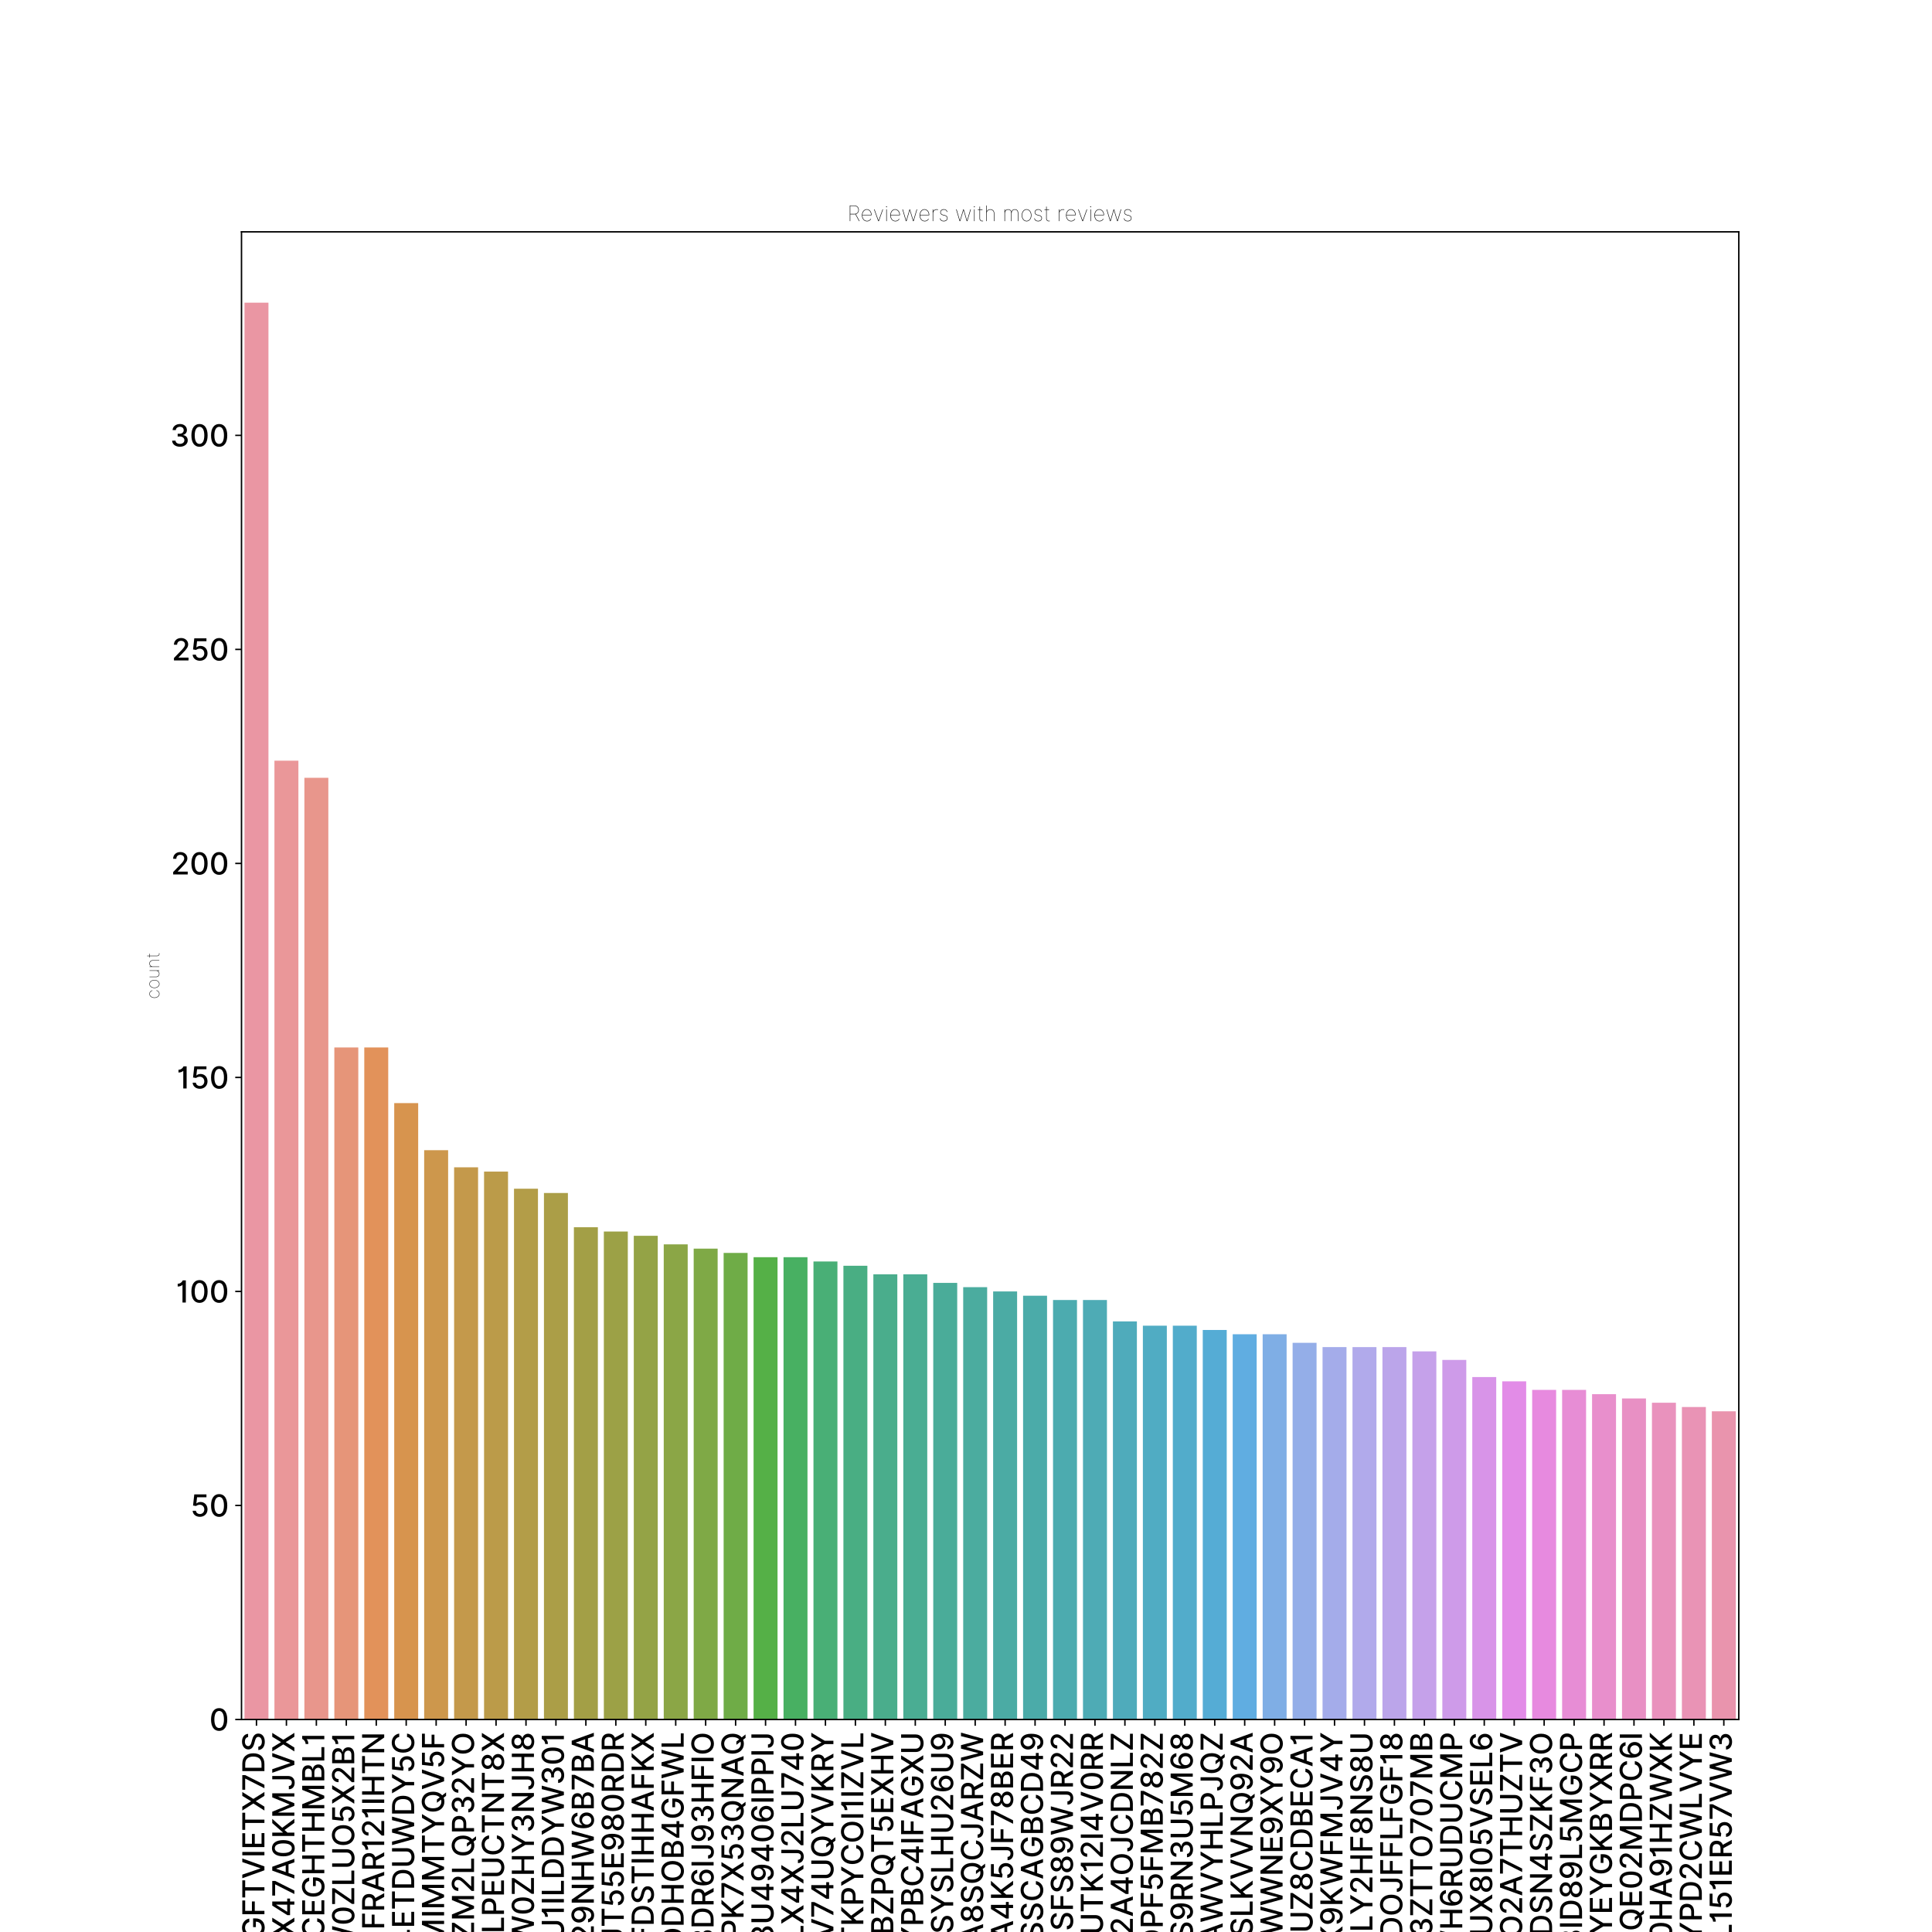 <?xml version="1.0" encoding="utf-8" standalone="no"?>
<!DOCTYPE svg PUBLIC "-//W3C//DTD SVG 1.1//EN"
  "http://www.w3.org/Graphics/SVG/1.1/DTD/svg11.dtd">
<!-- Created with matplotlib (https://matplotlib.org/) -->
<svg height="1080pt" version="1.1" viewBox="0 0 1080 1080" width="1080pt" xmlns="http://www.w3.org/2000/svg" xmlns:xlink="http://www.w3.org/1999/xlink">
 <defs>
  <style type="text/css">
*{stroke-linecap:butt;stroke-linejoin:round;}
  </style>
 </defs>
 <g id="figure_1">
  <g id="patch_1">
   <path d="M 0 1080 
L 1080 1080 
L 1080 0 
L 0 0 
z
" style="fill:#ffffff;"/>
  </g>
  <g id="axes_1">
   <g id="patch_2">
    <path d="M 135 961.2 
L 972 961.2 
L 972 129.6 
L 135 129.6 
z
" style="fill:#ffffff;"/>
   </g>
   <g id="patch_3">
    <path clip-path="url(#p263da2ef67)" d="M 136.674 961.2 
L 150.066 961.2 
L 150.066 169.2 
L 136.674 169.2 
z
" style="fill:#ea96a3;"/>
   </g>
   <g id="patch_4">
    <path clip-path="url(#p263da2ef67)" d="M 153.414 961.2 
L 166.806 961.2 
L 166.806 425.224 
L 153.414 425.224 
z
" style="fill:#ea9799;"/>
   </g>
   <g id="patch_5">
    <path clip-path="url(#p263da2ef67)" d="M 170.154 961.2 
L 183.546 961.2 
L 183.546 434.795 
L 170.154 434.795 
z
" style="fill:#e8968c;"/>
   </g>
   <g id="patch_6">
    <path clip-path="url(#p263da2ef67)" d="M 186.894 961.2 
L 200.286 961.2 
L 200.286 585.538 
L 186.894 585.538 
z
" style="fill:#e69579;"/>
   </g>
   <g id="patch_7">
    <path clip-path="url(#p263da2ef67)" d="M 203.634 961.2 
L 217.026 961.2 
L 217.026 585.538 
L 203.634 585.538 
z
" style="fill:#e2925a;"/>
   </g>
   <g id="patch_8">
    <path clip-path="url(#p263da2ef67)" d="M 220.374 961.2 
L 233.766 961.2 
L 233.766 616.644 
L 220.374 616.644 
z
" style="fill:#d7944e;"/>
   </g>
   <g id="patch_9">
    <path clip-path="url(#p263da2ef67)" d="M 237.114 961.2 
L 250.506 961.2 
L 250.506 642.964 
L 237.114 642.964 
z
" style="fill:#cd974c;"/>
   </g>
   <g id="patch_10">
    <path clip-path="url(#p263da2ef67)" d="M 253.854 961.2 
L 267.246 961.2 
L 267.246 652.535 
L 253.854 652.535 
z
" style="fill:#c4994b;"/>
   </g>
   <g id="patch_11">
    <path clip-path="url(#p263da2ef67)" d="M 270.594 961.2 
L 283.986 961.2 
L 283.986 654.928 
L 270.594 654.928 
z
" style="fill:#bb9b49;"/>
   </g>
   <g id="patch_12">
    <path clip-path="url(#p263da2ef67)" d="M 287.334 961.2 
L 300.726 961.2 
L 300.726 664.499 
L 287.334 664.499 
z
" style="fill:#b39d48;"/>
   </g>
   <g id="patch_13">
    <path clip-path="url(#p263da2ef67)" d="M 304.074 961.2 
L 317.466 961.2 
L 317.466 666.892 
L 304.074 666.892 
z
" style="fill:#ab9e47;"/>
   </g>
   <g id="patch_14">
    <path clip-path="url(#p263da2ef67)" d="M 320.814 961.2 
L 334.206 961.2 
L 334.206 686.034 
L 320.814 686.034 
z
" style="fill:#a39f46;"/>
   </g>
   <g id="patch_15">
    <path clip-path="url(#p263da2ef67)" d="M 337.554 961.2 
L 350.946 961.2 
L 350.946 688.427 
L 337.554 688.427 
z
" style="fill:#9ca146;"/>
   </g>
   <g id="patch_16">
    <path clip-path="url(#p263da2ef67)" d="M 354.294 961.2 
L 367.686 961.2 
L 367.686 690.819 
L 354.294 690.819 
z
" style="fill:#94a346;"/>
   </g>
   <g id="patch_17">
    <path clip-path="url(#p263da2ef67)" d="M 371.034 961.2 
L 384.426 961.2 
L 384.426 695.605 
L 371.034 695.605 
z
" style="fill:#8ba646;"/>
   </g>
   <g id="patch_18">
    <path clip-path="url(#p263da2ef67)" d="M 387.774 961.2 
L 401.166 961.2 
L 401.166 697.998 
L 387.774 697.998 
z
" style="fill:#7fa946;"/>
   </g>
   <g id="patch_19">
    <path clip-path="url(#p263da2ef67)" d="M 404.514 961.2 
L 417.906 961.2 
L 417.906 700.39 
L 404.514 700.39 
z
" style="fill:#6fac47;"/>
   </g>
   <g id="patch_20">
    <path clip-path="url(#p263da2ef67)" d="M 421.254 961.2 
L 434.646 961.2 
L 434.646 702.783 
L 421.254 702.783 
z
" style="fill:#55b047;"/>
   </g>
   <g id="patch_21">
    <path clip-path="url(#p263da2ef67)" d="M 437.994 961.2 
L 451.386 961.2 
L 451.386 702.783 
L 437.994 702.783 
z
" style="fill:#48b062;"/>
   </g>
   <g id="patch_22">
    <path clip-path="url(#p263da2ef67)" d="M 454.734 961.2 
L 468.126 961.2 
L 468.126 705.176 
L 454.734 705.176 
z
" style="fill:#49af76;"/>
   </g>
   <g id="patch_23">
    <path clip-path="url(#p263da2ef67)" d="M 471.474 961.2 
L 484.866 961.2 
L 484.866 707.569 
L 471.474 707.569 
z
" style="fill:#49ae83;"/>
   </g>
   <g id="patch_24">
    <path clip-path="url(#p263da2ef67)" d="M 488.214 961.2 
L 501.606 961.2 
L 501.606 712.354 
L 488.214 712.354 
z
" style="fill:#4aad8c;"/>
   </g>
   <g id="patch_25">
    <path clip-path="url(#p263da2ef67)" d="M 504.954 961.2 
L 518.346 961.2 
L 518.346 712.354 
L 504.954 712.354 
z
" style="fill:#4aad93;"/>
   </g>
   <g id="patch_26">
    <path clip-path="url(#p263da2ef67)" d="M 521.694 961.2 
L 535.086 961.2 
L 535.086 717.14 
L 521.694 717.14 
z
" style="fill:#4aac99;"/>
   </g>
   <g id="patch_27">
    <path clip-path="url(#p263da2ef67)" d="M 538.434 961.2 
L 551.826 961.2 
L 551.826 719.532 
L 538.434 719.532 
z
" style="fill:#4bac9f;"/>
   </g>
   <g id="patch_28">
    <path clip-path="url(#p263da2ef67)" d="M 555.174 961.2 
L 568.566 961.2 
L 568.566 721.925 
L 555.174 721.925 
z
" style="fill:#4baba4;"/>
   </g>
   <g id="patch_29">
    <path clip-path="url(#p263da2ef67)" d="M 571.914 961.2 
L 585.306 961.2 
L 585.306 724.318 
L 571.914 724.318 
z
" style="fill:#4baba9;"/>
   </g>
   <g id="patch_30">
    <path clip-path="url(#p263da2ef67)" d="M 588.654 961.2 
L 602.046 961.2 
L 602.046 726.711 
L 588.654 726.711 
z
" style="fill:#4cabaf;"/>
   </g>
   <g id="patch_31">
    <path clip-path="url(#p263da2ef67)" d="M 605.394 961.2 
L 618.786 961.2 
L 618.786 726.711 
L 605.394 726.711 
z
" style="fill:#4eabb5;"/>
   </g>
   <g id="patch_32">
    <path clip-path="url(#p263da2ef67)" d="M 622.134 961.2 
L 635.526 961.2 
L 635.526 738.674 
L 622.134 738.674 
z
" style="fill:#4fabbb;"/>
   </g>
   <g id="patch_33">
    <path clip-path="url(#p263da2ef67)" d="M 638.874 961.2 
L 652.266 961.2 
L 652.266 741.067 
L 638.874 741.067 
z
" style="fill:#50acc3;"/>
   </g>
   <g id="patch_34">
    <path clip-path="url(#p263da2ef67)" d="M 655.614 961.2 
L 669.006 961.2 
L 669.006 741.067 
L 655.614 741.067 
z
" style="fill:#52accb;"/>
   </g>
   <g id="patch_35">
    <path clip-path="url(#p263da2ef67)" d="M 672.354 961.2 
L 685.746 961.2 
L 685.746 743.46 
L 672.354 743.46 
z
" style="fill:#55acd5;"/>
   </g>
   <g id="patch_36">
    <path clip-path="url(#p263da2ef67)" d="M 689.094 961.2 
L 702.486 961.2 
L 702.486 745.853 
L 689.094 745.853 
z
" style="fill:#60ade1;"/>
   </g>
   <g id="patch_37">
    <path clip-path="url(#p263da2ef67)" d="M 705.834 961.2 
L 719.226 961.2 
L 719.226 745.853 
L 705.834 745.853 
z
" style="fill:#7faee5;"/>
   </g>
   <g id="patch_38">
    <path clip-path="url(#p263da2ef67)" d="M 722.574 961.2 
L 735.966 961.2 
L 735.966 750.638 
L 722.574 750.638 
z
" style="fill:#94aee8;"/>
   </g>
   <g id="patch_39">
    <path clip-path="url(#p263da2ef67)" d="M 739.314 961.2 
L 752.706 961.2 
L 752.706 753.031 
L 739.314 753.031 
z
" style="fill:#a4acea;"/>
   </g>
   <g id="patch_40">
    <path clip-path="url(#p263da2ef67)" d="M 756.054 961.2 
L 769.446 961.2 
L 769.446 753.031 
L 756.054 753.031 
z
" style="fill:#b1aaeb;"/>
   </g>
   <g id="patch_41">
    <path clip-path="url(#p263da2ef67)" d="M 772.794 961.2 
L 786.186 961.2 
L 786.186 753.031 
L 772.794 753.031 
z
" style="fill:#bba5ea;"/>
   </g>
   <g id="patch_42">
    <path clip-path="url(#p263da2ef67)" d="M 789.534 961.2 
L 802.926 961.2 
L 802.926 755.424 
L 789.534 755.424 
z
" style="fill:#c5a1ea;"/>
   </g>
   <g id="patch_43">
    <path clip-path="url(#p263da2ef67)" d="M 806.274 961.2 
L 819.666 961.2 
L 819.666 760.209 
L 806.274 760.209 
z
" style="fill:#ce9be9;"/>
   </g>
   <g id="patch_44">
    <path clip-path="url(#p263da2ef67)" d="M 823.014 961.2 
L 836.406 961.2 
L 836.406 769.78 
L 823.014 769.78 
z
" style="fill:#d894e8;"/>
   </g>
   <g id="patch_45">
    <path clip-path="url(#p263da2ef67)" d="M 839.754 961.2 
L 853.146 961.2 
L 853.146 772.173 
L 839.754 772.173 
z
" style="fill:#e28ce7;"/>
   </g>
   <g id="patch_46">
    <path clip-path="url(#p263da2ef67)" d="M 856.494 961.2 
L 869.886 961.2 
L 869.886 776.958 
L 856.494 776.958 
z
" style="fill:#e78adf;"/>
   </g>
   <g id="patch_47">
    <path clip-path="url(#p263da2ef67)" d="M 873.234 961.2 
L 886.626 961.2 
L 886.626 776.958 
L 873.234 776.958 
z
" style="fill:#e78dd5;"/>
   </g>
   <g id="patch_48">
    <path clip-path="url(#p263da2ef67)" d="M 889.974 961.2 
L 903.366 961.2 
L 903.366 779.351 
L 889.974 779.351 
z
" style="fill:#e88fcc;"/>
   </g>
   <g id="patch_49">
    <path clip-path="url(#p263da2ef67)" d="M 906.714 961.2 
L 920.106 961.2 
L 920.106 781.744 
L 906.714 781.744 
z
" style="fill:#e890c4;"/>
   </g>
   <g id="patch_50">
    <path clip-path="url(#p263da2ef67)" d="M 923.454 961.2 
L 936.846 961.2 
L 936.846 784.137 
L 923.454 784.137 
z
" style="fill:#e992bd;"/>
   </g>
   <g id="patch_51">
    <path clip-path="url(#p263da2ef67)" d="M 940.194 961.2 
L 953.586 961.2 
L 953.586 786.529 
L 940.194 786.529 
z
" style="fill:#e993b5;"/>
   </g>
   <g id="patch_52">
    <path clip-path="url(#p263da2ef67)" d="M 956.934 961.2 
L 970.326 961.2 
L 970.326 788.922 
L 956.934 788.922 
z
" style="fill:#e994ad;"/>
   </g>
   <g id="matplotlib.axis_1">
    <g id="xtick_1">
     <g id="line2d_1">
      <defs>
       <path d="M 0 0 
L 0 3.5 
" id="m78816f8852" style="stroke:#000000;stroke-width:0.8;"/>
      </defs>
      <g>
       <use style="stroke:#000000;stroke-width:0.8;" x="143.37" xlink:href="#m78816f8852" y="961.2"/>
      </g>
     </g>
     <g id="text_1">
      <!-- A23GFTVIETX7DS -->
      <defs>
       <path d="M 14.141 0 
L 20.812 19.25 
L 49.219 19.25 
L 55.859 0 
L 67.516 0 
L 41.344 72.734 
L 28.656 72.734 
L 2.484 0 
z
M 24 28.484 
L 34.734 59.516 
L 35.297 59.516 
L 46.031 28.484 
z
" id="Inter-Medium-65"/>
       <path d="M 7 0 
L 54.859 0 
L 54.859 9.406 
L 22.125 9.406 
L 22.125 9.938 
L 36.578 25.078 
C 49.891 38.531 53.688 44.953 53.688 53.094 
C 53.688 64.766 44.172 73.719 30.469 73.719 
C 16.875 73.719 6.922 64.922 6.922 51.641 
L 17.406 51.641 
C 17.359 59.453 22.406 64.562 30.25 64.562 
C 37.641 64.562 43.25 60.016 43.25 52.766 
C 43.25 46.344 39.422 41.719 31.609 33.453 
L 7 7.953 
z
" id="Inter-Medium-50"/>
       <path d="M 32.312 -1 
C 47.156 -1 58.062 7.891 58.031 19.953 
C 58.062 29.156 52.484 35.766 42.828 37.25 
L 42.828 37.812 
C 50.422 39.766 55.359 45.734 55.328 53.906 
C 55.359 64.594 46.594 73.719 32.594 73.719 
C 19.25 73.719 8.531 65.656 8.172 53.828 
L 18.781 53.828 
C 19.031 60.516 25.328 64.562 32.453 64.562 
C 39.875 64.562 44.75 60.047 44.703 53.344 
C 44.75 46.312 39.094 41.688 31.031 41.688 
L 24.891 41.688 
L 24.891 32.734 
L 31.031 32.734 
C 41.125 32.734 46.953 27.625 46.953 20.312 
C 46.953 13.25 40.797 8.453 32.25 8.453 
C 24.359 8.453 18.219 12.5 17.797 18.969 
L 6.641 18.969 
C 7.109 7.109 17.609 -1 32.312 -1 
z
" id="Inter-Medium-51"/>
       <path d="M 57.203 49.75 
L 68.469 49.75 
C 66.016 63.922 53.906 73.719 38.219 73.719 
C 19.391 73.719 5.641 59.547 5.641 36.328 
C 5.641 13.312 19 -1 38.703 -1 
C 56.359 -1 68.969 10.578 68.969 28.938 
L 68.969 37.219 
L 40.375 37.219 
L 40.375 28.156 
L 58.344 28.156 
C 58.094 16.438 50.359 9.016 38.703 9.016 
C 25.891 9.016 16.547 18.719 16.547 36.406 
C 16.547 54.016 25.953 63.703 38.281 63.703 
C 47.938 63.703 54.469 58.375 57.203 49.75 
z
" id="Inter-Medium-71"/>
       <path d="M 7.984 0 
L 18.969 0 
L 18.969 31.719 
L 49.859 31.719 
L 49.859 41.125 
L 18.969 41.125 
L 18.969 63.281 
L 53.094 63.281 
L 53.094 72.734 
L 7.984 72.734 
z
" id="Inter-Medium-70"/>
       <path d="M 4.406 63.281 
L 27.062 63.281 
L 27.062 0 
L 38 0 
L 38 63.281 
L 60.688 63.281 
L 60.688 72.734 
L 4.406 72.734 
z
" id="Inter-Medium-84"/>
       <path d="M 14.344 72.734 
L 2.484 72.734 
L 28.656 0 
L 41.344 0 
L 67.516 72.734 
L 55.641 72.734 
L 35.406 13.5 
L 34.594 13.5 
z
" id="Inter-Medium-86"/>
       <path d="M 18.969 72.734 
L 7.984 72.734 
L 7.984 0 
L 18.969 0 
z
" id="Inter-Medium-73"/>
       <path d="M 7.984 0 
L 54.016 0 
L 54.016 9.453 
L 18.969 9.453 
L 18.969 31.719 
L 51.203 31.719 
L 51.203 41.125 
L 18.969 41.125 
L 18.969 63.281 
L 53.594 63.281 
L 53.594 72.734 
L 7.984 72.734 
z
" id="Inter-Medium-69"/>
       <path d="M 15.625 72.734 
L 2.906 72.734 
L 25.953 36.359 
L 2.766 0 
L 15.562 0 
L 33.031 28.047 
L 33.594 28.047 
L 51.062 0 
L 63.844 0 
L 41.047 36.359 
L 63.703 72.734 
L 51 72.734 
L 33.594 44.281 
L 33.031 44.281 
z
" id="Inter-Medium-88"/>
       <path d="M 9.453 0 
L 20.922 0 
L 52.562 63 
L 52.562 72.734 
L 4.469 72.734 
L 4.469 63.312 
L 41.188 63.312 
L 41.188 62.781 
z
" id="Inter-Medium-55"/>
       <path d="M 31.531 0 
C 53.688 0 66.516 13.75 66.516 36.469 
C 66.516 59.094 53.688 72.734 32.281 72.734 
L 7.984 72.734 
L 7.984 0 
z
M 18.969 9.594 
L 18.969 63.141 
L 31.609 63.141 
C 47.516 63.141 55.719 53.625 55.719 36.469 
C 55.719 19.25 47.516 9.594 30.938 9.594 
z
" id="Inter-Medium-68"/>
       <path d="M 47.656 53.625 
L 58.234 53.625 
C 57.922 65.266 47.625 73.719 32.844 73.719 
C 18.25 73.719 7.062 65.375 7.062 52.844 
C 7.062 42.719 14.312 36.797 26 33.625 
L 34.594 31.281 
C 42.359 29.219 48.375 26.672 48.375 20.203 
C 48.375 13.109 41.578 8.422 32.25 8.422 
C 23.797 8.422 16.766 12.188 16.125 20.094 
L 5.109 20.094 
C 5.828 6.922 16.016 -1.203 32.312 -1.203 
C 49.391 -1.203 59.234 7.781 59.234 20.094 
C 59.234 33.203 47.547 38.281 38.312 40.547 
L 31.219 42.406 
C 25.531 43.859 17.969 46.516 18 53.484 
C 18 59.656 23.656 64.234 32.594 64.234 
C 40.953 64.234 46.875 60.328 47.656 53.625 
z
" id="Inter-Medium-83"/>
      </defs>
      <g transform="translate(147.814 1117.407)rotate(-90)scale(0.17 -0.17)">
       <use xlink:href="#Inter-Medium-65"/>
       <use x="69.993" xlink:href="#Inter-Medium-50"/>
       <use x="131.321" xlink:href="#Inter-Medium-51"/>
       <use x="195.739" xlink:href="#Inter-Medium-71"/>
       <use x="270.632" xlink:href="#Inter-Medium-70"/>
       <use x="329.226" xlink:href="#Inter-Medium-84"/>
       <use x="394.318" xlink:href="#Inter-Medium-86"/>
       <use x="464.311" xlink:href="#Inter-Medium-73"/>
       <use x="491.264" xlink:href="#Inter-Medium-69"/>
       <use x="551.563" xlink:href="#Inter-Medium-84"/>
       <use x="616.655" xlink:href="#Inter-Medium-88"/>
       <use x="683.274" xlink:href="#Inter-Medium-55"/>
       <use x="741.158" xlink:href="#Inter-Medium-68"/>
       <use x="813.317" xlink:href="#Inter-Medium-83"/>
      </g>
     </g>
    </g>
    <g id="xtick_2">
     <g id="line2d_2">
      <g>
       <use style="stroke:#000000;stroke-width:0.8;" x="160.11" xlink:href="#m78816f8852" y="961.2"/>
      </g>
     </g>
     <g id="text_2">
      <!-- A2LXX47A0KMJVX -->
      <defs>
       <path d="M 7.984 0 
L 51.922 0 
L 51.922 9.453 
L 18.969 9.453 
L 18.969 72.734 
L 7.984 72.734 
z
" id="Inter-Medium-76"/>
       <path d="M 5.469 14.203 
L 39.953 14.203 
L 39.953 0 
L 50.422 0 
L 50.422 14.203 
L 60.047 14.203 
L 60.047 23.516 
L 50.422 23.516 
L 50.422 72.734 
L 36.891 72.734 
L 5.469 23.078 
z
M 40.016 23.516 
L 16.969 23.516 
L 16.969 24.078 
L 39.453 59.656 
L 40.016 59.656 
z
" id="Inter-Medium-52"/>
       <path d="M 32.312 -1.203 
C 49.109 -1.203 58.953 12.5 58.953 36.328 
C 58.953 59.984 48.969 73.719 32.312 73.719 
C 15.625 73.719 5.688 60.016 5.641 36.328 
C 5.641 12.531 15.484 -1.172 32.312 -1.203 
z
M 32.312 8.281 
C 22.484 8.281 16.547 18.141 16.547 36.328 
C 16.578 54.438 22.516 64.422 32.312 64.422 
C 42.078 64.422 48.047 54.438 48.047 36.328 
C 48.047 18.141 42.125 8.281 32.312 8.281 
z
" id="Inter-Medium-48"/>
       <path d="M 7.984 0 
L 18.969 0 
L 18.969 22.625 
L 27.562 32.5 
L 51.062 0 
L 64.281 0 
L 34.844 39.984 
L 64.172 72.734 
L 50.359 72.734 
L 19.859 38 
L 18.969 38 
L 18.969 72.734 
L 7.984 72.734 
z
" id="Inter-Medium-75"/>
       <path d="M 7.984 72.734 
L 7.984 0 
L 18.438 0 
L 18.438 52.656 
L 19.109 52.656 
L 40.562 0.109 
L 49.219 0.109 
L 70.672 52.625 
L 71.344 52.625 
L 71.344 0 
L 81.781 0 
L 81.781 72.734 
L 68.469 72.734 
L 45.312 16.188 
L 44.469 16.188 
L 21.312 72.734 
z
" id="Inter-Medium-77"/>
       <path d="M 36.266 72.734 
L 36.266 21.172 
C 36.219 12.781 32.312 8.312 25.359 8.312 
C 18.922 8.312 14.453 12.141 14.422 18.188 
L 3.516 18.188 
C 3.516 5.891 12.75 -1 25.078 -1 
C 38.422 -1 47.156 7.172 47.203 21.172 
L 47.203 72.734 
z
" id="Inter-Medium-74"/>
      </defs>
      <g transform="translate(164.554 1126.082)rotate(-90)scale(0.17 -0.17)">
       <use xlink:href="#Inter-Medium-65"/>
       <use x="69.993" xlink:href="#Inter-Medium-50"/>
       <use x="131.321" xlink:href="#Inter-Medium-76"/>
       <use x="187.749" xlink:href="#Inter-Medium-88"/>
       <use x="254.368" xlink:href="#Inter-Medium-88"/>
       <use x="320.987" xlink:href="#Inter-Medium-52"/>
       <use x="386.399" xlink:href="#Inter-Medium-55"/>
       <use x="444.283" xlink:href="#Inter-Medium-65"/>
       <use x="514.276" xlink:href="#Inter-Medium-48"/>
       <use x="578.871" xlink:href="#Inter-Medium-75"/>
       <use x="645.313" xlink:href="#Inter-Medium-77"/>
       <use x="736.896" xlink:href="#Inter-Medium-74"/>
       <use x="792.081" xlink:href="#Inter-Medium-86"/>
       <use x="862.074" xlink:href="#Inter-Medium-88"/>
      </g>
     </g>
    </g>
    <g id="xtick_3">
     <g id="line2d_3">
      <g>
       <use style="stroke:#000000;stroke-width:0.8;" x="176.85" xlink:href="#m78816f8852" y="961.2"/>
      </g>
     </g>
     <g id="text_3">
      <!-- A1X1CEGHTHMBL1 -->
      <defs>
       <path d="M 32.562 72.734 
L 22.344 72.734 
C 21.953 70.734 16.406 61.547 5.797 61.547 
L 5.797 52.516 
C 14.031 52.516 19.75 55.781 20.953 57.922 
L 21.562 57.922 
L 21.562 0 
L 32.562 0 
z
" id="Inter-Medium-49"/>
       <path d="M 68.391 49.078 
C 65.906 64.625 53.734 73.719 38.359 73.719 
C 19.531 73.719 5.641 59.625 5.641 36.359 
C 5.641 13.109 19.469 -1 38.359 -1 
C 54.328 -1 66.016 9.016 68.391 23.406 
L 57.312 23.438 
C 55.438 14.141 47.625 9.016 38.422 9.016 
C 25.953 9.016 16.547 18.578 16.547 36.359 
C 16.547 54.016 25.922 63.703 38.453 63.703 
C 47.734 63.703 55.5 58.484 57.312 49.078 
z
" id="Inter-Medium-67"/>
       <path d="M 7.984 0 
L 18.969 0 
L 18.969 31.719 
L 55.219 31.719 
L 55.219 0 
L 66.234 0 
L 66.234 72.734 
L 55.219 72.734 
L 55.219 41.125 
L 18.969 41.125 
L 18.969 72.734 
L 7.984 72.734 
z
" id="Inter-Medium-72"/>
       <path d="M 7.984 0 
L 35.875 0 
C 52.766 0 60.406 8.422 60.406 19.562 
C 60.406 30.828 52.516 37.188 45.312 37.578 
L 45.312 38.281 
C 51.984 39.984 57.562 44.531 57.562 53.625 
C 57.562 64.375 50.109 72.734 34.625 72.734 
L 7.984 72.734 
z
M 18.969 9.406 
L 18.969 32.703 
L 35.188 32.703 
C 44 32.703 49.5 27.031 49.5 20.094 
C 49.5 13.984 45.344 9.406 34.797 9.406 
z
M 18.969 41.266 
L 18.969 63.391 
L 33.953 63.391 
C 42.656 63.391 46.812 58.812 46.812 52.766 
C 46.812 45.734 41.047 41.266 33.672 41.266 
z
" id="Inter-Medium-66"/>
      </defs>
      <g transform="translate(181.294 1122.568)rotate(-90)scale(0.17 -0.17)">
       <use xlink:href="#Inter-Medium-65"/>
       <use x="69.993" xlink:href="#Inter-Medium-49"/>
       <use x="115.234" xlink:href="#Inter-Medium-88"/>
       <use x="181.854" xlink:href="#Inter-Medium-49"/>
       <use x="227.095" xlink:href="#Inter-Medium-67"/>
       <use x="300.639" xlink:href="#Inter-Medium-69"/>
       <use x="360.938" xlink:href="#Inter-Medium-71"/>
       <use x="435.831" xlink:href="#Inter-Medium-72"/>
       <use x="510.05" xlink:href="#Inter-Medium-84"/>
       <use x="575.142" xlink:href="#Inter-Medium-72"/>
       <use x="649.361" xlink:href="#Inter-Medium-77"/>
       <use x="740.945" xlink:href="#Inter-Medium-66"/>
       <use x="806.357" xlink:href="#Inter-Medium-76"/>
       <use x="862.784" xlink:href="#Inter-Medium-49"/>
      </g>
     </g>
    </g>
    <g id="xtick_4">
     <g id="line2d_4">
      <g>
       <use style="stroke:#000000;stroke-width:0.8;" x="193.59" xlink:href="#m78816f8852" y="961.2"/>
      </g>
     </g>
     <g id="text_4">
      <!-- A3CW0ZLUO5X2B1 -->
      <defs>
       <path d="M 22.234 0 
L 33.312 0 
L 48.609 54.469 
L 49.188 54.469 
L 64.484 0 
L 75.531 0 
L 95.734 72.734 
L 84.156 72.734 
L 70.031 16.375 
L 69.359 16.375 
L 54.625 72.734 
L 43.188 72.734 
L 28.453 16.406 
L 27.766 16.406 
L 13.609 72.734 
L 2.062 72.734 
z
" id="Inter-Medium-87"/>
       <path d="M 6.109 0 
L 58.094 0 
L 58.094 9.453 
L 19.531 9.453 
L 57.781 65.406 
L 57.781 72.734 
L 5.797 72.734 
L 5.797 63.281 
L 44.359 63.281 
L 6.109 7.312 
z
" id="Inter-Medium-90"/>
       <path d="M 54.797 72.734 
L 54.797 24.781 
C 54.797 14.594 46.656 8.875 36.859 8.875 
C 27.125 8.875 18.969 14.594 18.969 24.781 
L 18.969 72.734 
L 7.984 72.734 
L 7.984 24.609 
C 7.984 8.203 20.781 -1.203 36.859 -1.203 
C 52.953 -1.203 65.766 8.203 65.766 24.609 
L 65.766 72.734 
z
" id="Inter-Medium-85"/>
       <path d="M 71.172 36.359 
C 71.172 59.625 57.25 73.719 38.422 73.719 
C 19.531 73.719 5.641 59.625 5.641 36.359 
C 5.641 13.141 19.531 -1 38.422 -1 
C 57.25 -1 71.172 13.109 71.172 36.359 
z
M 60.297 36.359 
C 60.297 18.641 50.922 9.016 38.422 9.016 
C 25.891 9.016 16.547 18.641 16.547 36.359 
C 16.547 54.078 25.891 63.703 38.422 63.703 
C 50.922 63.703 60.297 54.078 60.297 36.359 
z
" id="Inter-Medium-79"/>
       <path d="M 31 -1 
C 45.641 -1 56.078 9.344 56.031 23.516 
C 56.078 37.578 46.266 47.797 33.031 47.797 
C 27.625 47.797 22.625 45.734 19.781 42.969 
L 19.359 42.969 
L 21.656 63.312 
L 52.516 63.312 
L 52.516 72.734 
L 12.531 72.734 
L 8.453 36.078 
L 18.5 34.594 
C 21.234 37.031 26.141 38.703 30.547 38.703 
C 39.172 38.641 45.422 32.172 45.422 23.297 
C 45.422 14.562 39.344 8.234 31 8.234 
C 23.969 8.234 18.391 12.719 17.828 18.969 
L 7.172 18.969 
C 7.594 7.391 17.656 -1 31 -1 
z
" id="Inter-Medium-53"/>
      </defs>
      <g transform="translate(198.034 1128.316)rotate(-90)scale(0.17 -0.17)">
       <use xlink:href="#Inter-Medium-65"/>
       <use x="69.993" xlink:href="#Inter-Medium-51"/>
       <use x="134.411" xlink:href="#Inter-Medium-67"/>
       <use x="207.955" xlink:href="#Inter-Medium-87"/>
       <use x="305.753" xlink:href="#Inter-Medium-48"/>
       <use x="370.348" xlink:href="#Inter-Medium-90"/>
       <use x="434.233" xlink:href="#Inter-Medium-76"/>
       <use x="490.661" xlink:href="#Inter-Medium-85"/>
       <use x="564.418" xlink:href="#Inter-Medium-79"/>
       <use x="641.229" xlink:href="#Inter-Medium-53"/>
       <use x="703.232" xlink:href="#Inter-Medium-88"/>
       <use x="769.851" xlink:href="#Inter-Medium-50"/>
       <use x="831.179" xlink:href="#Inter-Medium-66"/>
       <use x="896.591" xlink:href="#Inter-Medium-49"/>
      </g>
     </g>
    </g>
    <g id="xtick_5">
     <g id="line2d_5">
      <g>
       <use style="stroke:#000000;stroke-width:0.8;" x="210.33" xlink:href="#m78816f8852" y="961.2"/>
      </g>
     </g>
     <g id="text_5">
      <!-- A3MFRAR121IHTN -->
      <defs>
       <path d="M 7.984 0 
L 18.969 0 
L 18.969 27.516 
L 33.875 27.516 
C 34.125 27.516 34.344 27.516 34.594 27.516 
L 49.359 0 
L 61.859 0 
L 45.734 29.438 
C 54.656 32.734 59.094 40.156 59.094 49.922 
C 59.094 63.312 50.781 72.734 33.922 72.734 
L 7.984 72.734 
z
M 18.969 36.969 
L 18.969 63.312 
L 32.75 63.312 
C 43.578 63.312 48.047 58.172 48.047 49.922 
C 48.047 41.719 43.578 36.969 32.891 36.969 
z
" id="Inter-Medium-82"/>
       <path d="M 66.688 72.734 
L 55.828 72.734 
L 55.828 19.312 
L 55.156 19.312 
L 18.141 72.734 
L 7.984 72.734 
L 7.984 0 
L 18.969 0 
L 18.969 53.344 
L 19.641 53.344 
L 56.609 0 
L 66.688 0 
z
" id="Inter-Medium-78"/>
      </defs>
      <g transform="translate(214.774 1117.178)rotate(-90)scale(0.17 -0.17)">
       <use xlink:href="#Inter-Medium-65"/>
       <use x="69.993" xlink:href="#Inter-Medium-51"/>
       <use x="134.411" xlink:href="#Inter-Medium-77"/>
       <use x="225.994" xlink:href="#Inter-Medium-70"/>
       <use x="284.588" xlink:href="#Inter-Medium-82"/>
       <use x="349.077" xlink:href="#Inter-Medium-65"/>
       <use x="419.07" xlink:href="#Inter-Medium-82"/>
       <use x="483.558" xlink:href="#Inter-Medium-49"/>
       <use x="528.8" xlink:href="#Inter-Medium-50"/>
       <use x="590.128" xlink:href="#Inter-Medium-49"/>
       <use x="635.369" xlink:href="#Inter-Medium-73"/>
       <use x="662.323" xlink:href="#Inter-Medium-72"/>
       <use x="736.541" xlink:href="#Inter-Medium-84"/>
       <use x="801.634" xlink:href="#Inter-Medium-78"/>
      </g>
     </g>
    </g>
    <g id="xtick_6">
     <g id="line2d_6">
      <g>
       <use style="stroke:#000000;stroke-width:0.8;" x="227.07" xlink:href="#m78816f8852" y="961.2"/>
      </g>
     </g>
     <g id="text_6">
      <!-- ATZ4ETDUWDY5C -->
      <defs>
       <path d="M 2.375 72.734 
L 28.766 28.547 
L 28.766 0 
L 39.703 0 
L 39.703 28.547 
L 66.094 72.734 
L 53.625 72.734 
L 34.625 39.672 
L 33.844 39.672 
L 14.844 72.734 
z
" id="Inter-Medium-89"/>
      </defs>
      <g transform="translate(231.514 1122.844)rotate(-90)scale(0.17 -0.17)">
       <use xlink:href="#Inter-Medium-65"/>
       <use x="69.993" xlink:href="#Inter-Medium-84"/>
       <use x="135.085" xlink:href="#Inter-Medium-90"/>
       <use x="198.97" xlink:href="#Inter-Medium-52"/>
       <use x="264.382" xlink:href="#Inter-Medium-69"/>
       <use x="324.68" xlink:href="#Inter-Medium-84"/>
       <use x="389.773" xlink:href="#Inter-Medium-68"/>
       <use x="461.932" xlink:href="#Inter-Medium-85"/>
       <use x="535.689" xlink:href="#Inter-Medium-87"/>
       <use x="633.487" xlink:href="#Inter-Medium-68"/>
       <use x="705.646" xlink:href="#Inter-Medium-89"/>
       <use x="774.112" xlink:href="#Inter-Medium-53"/>
       <use x="836.115" xlink:href="#Inter-Medium-67"/>
      </g>
     </g>
    </g>
    <g id="xtick_7">
     <g id="line2d_7">
      <g>
       <use style="stroke:#000000;stroke-width:0.8;" x="243.81" xlink:href="#m78816f8852" y="961.2"/>
      </g>
     </g>
     <g id="text_7">
      <!-- A3VVMIMMTYQV5F -->
      <defs>
       <path d="M 71.172 36.359 
C 71.172 59.625 57.25 73.719 38.422 73.719 
C 19.531 73.719 5.641 59.625 5.641 36.359 
C 5.641 13.141 19.531 -1 38.422 -1 
C 43.109 -1 47.484 -0.141 51.391 1.531 
L 57.594 -6.531 
L 68.828 -6.531 
L 59.016 6.25 
C 66.547 12.609 71.172 22.969 71.172 36.359 
z
M 34.734 23.578 
L 45.062 10.016 
C 43 9.344 40.766 9.016 38.422 9.016 
C 25.891 9.016 16.547 18.641 16.547 36.359 
C 16.547 54.078 25.891 63.703 38.422 63.703 
C 50.922 63.703 60.297 54.078 60.297 36.359 
C 60.297 26.422 57.359 19 52.516 14.453 
L 45.531 23.578 
z
" id="Inter-Medium-81"/>
      </defs>
      <g transform="translate(248.254 1134.309)rotate(-90)scale(0.17 -0.17)">
       <use xlink:href="#Inter-Medium-65"/>
       <use x="69.993" xlink:href="#Inter-Medium-51"/>
       <use x="134.411" xlink:href="#Inter-Medium-86"/>
       <use x="204.403" xlink:href="#Inter-Medium-86"/>
       <use x="274.396" xlink:href="#Inter-Medium-77"/>
       <use x="365.98" xlink:href="#Inter-Medium-73"/>
       <use x="392.933" xlink:href="#Inter-Medium-77"/>
       <use x="484.517" xlink:href="#Inter-Medium-77"/>
       <use x="576.101" xlink:href="#Inter-Medium-84"/>
       <use x="641.193" xlink:href="#Inter-Medium-89"/>
       <use x="709.659" xlink:href="#Inter-Medium-81"/>
       <use x="786.506" xlink:href="#Inter-Medium-86"/>
       <use x="856.499" xlink:href="#Inter-Medium-53"/>
       <use x="918.502" xlink:href="#Inter-Medium-70"/>
      </g>
     </g>
    </g>
    <g id="xtick_8">
     <g id="line2d_8">
      <g>
       <use style="stroke:#000000;stroke-width:0.8;" x="260.55" xlink:href="#m78816f8852" y="961.2"/>
      </g>
     </g>
     <g id="text_8">
      <!-- A1Y6ZM2LQP32YO -->
      <defs>
       <path d="M 32.391 -1 
C 47.594 -1.141 57.672 9.797 57.641 23.75 
C 57.672 37.672 47.547 47.656 34.938 47.656 
C 27.281 47.656 20.641 43.969 16.906 37.812 
L 16.375 37.812 
C 16.406 54.516 22.656 64.281 33.312 64.281 
C 40.312 64.281 44.703 60.047 46.203 53.828 
L 57.031 53.828 
C 55.359 65.516 46.312 73.906 33.312 73.906 
C 16.406 73.906 5.859 59.375 5.859 33.906 
C 5.859 7.141 19.469 -0.891 32.391 -1 
z
M 32.359 8.234 
C 23.906 8.234 17.719 15.344 17.719 23.516 
C 17.75 31.641 24.219 38.75 32.594 38.75 
C 40.906 38.75 47.016 32.031 46.984 23.609 
C 47.016 15.016 40.656 8.234 32.359 8.234 
z
" id="Inter-Medium-54"/>
       <path d="M 7.984 0 
L 18.969 0 
L 18.969 25.562 
L 33.875 25.562 
C 50.75 25.562 59.094 35.766 59.094 49.188 
C 59.094 62.578 50.812 72.734 33.922 72.734 
L 7.984 72.734 
z
M 18.969 34.875 
L 18.969 63.312 
L 32.75 63.312 
C 43.609 63.312 48.047 57.422 48.047 49.188 
C 48.047 40.938 43.609 34.875 32.891 34.875 
z
" id="Inter-Medium-80"/>
      </defs>
      <g transform="translate(264.994 1126.69)rotate(-90)scale(0.17 -0.17)">
       <use xlink:href="#Inter-Medium-65"/>
       <use x="69.993" xlink:href="#Inter-Medium-49"/>
       <use x="115.234" xlink:href="#Inter-Medium-89"/>
       <use x="183.7" xlink:href="#Inter-Medium-54"/>
       <use x="247.266" xlink:href="#Inter-Medium-90"/>
       <use x="311.151" xlink:href="#Inter-Medium-77"/>
       <use x="402.734" xlink:href="#Inter-Medium-50"/>
       <use x="464.063" xlink:href="#Inter-Medium-76"/>
       <use x="520.49" xlink:href="#Inter-Medium-81"/>
       <use x="597.337" xlink:href="#Inter-Medium-80"/>
       <use x="661.257" xlink:href="#Inter-Medium-51"/>
       <use x="725.675" xlink:href="#Inter-Medium-50"/>
       <use x="787.003" xlink:href="#Inter-Medium-89"/>
       <use x="855.469" xlink:href="#Inter-Medium-79"/>
      </g>
     </g>
    </g>
    <g id="xtick_9">
     <g id="line2d_9">
      <g>
       <use style="stroke:#000000;stroke-width:0.8;" x="277.29" xlink:href="#m78816f8852" y="961.2"/>
      </g>
     </g>
     <g id="text_9">
      <!-- A2D1LPEUCTNT8X -->
      <defs>
       <path d="M 31.578 -1 
C 46.703 -1 57.391 7.594 57.453 19.391 
C 57.391 28.547 50.953 36.25 42.828 37.719 
L 42.828 38.141 
C 49.891 39.844 54.688 46.484 54.766 54.328 
C 54.688 65.453 44.891 73.719 31.578 73.719 
C 18.109 73.719 8.312 65.453 8.375 54.328 
C 8.312 46.516 13.109 39.844 20.312 38.141 
L 20.312 37.719 
C 12.047 36.25 5.609 28.547 5.688 19.391 
C 5.609 7.594 16.297 -1 31.578 -1 
z
M 31.578 7.984 
C 22.484 7.984 16.734 12.812 16.797 20.094 
C 16.734 27.656 22.984 33.062 31.578 33.062 
C 40.016 33.062 46.266 27.656 46.344 20.094 
C 46.266 12.812 40.562 7.984 31.578 7.984 
z
M 31.578 41.828 
C 24.219 41.828 19 46.484 19.078 53.406 
C 19 60.234 24.047 64.734 31.578 64.734 
C 38.953 64.734 44 60.234 44.078 53.406 
C 44 46.484 38.812 41.828 31.578 41.828 
z
" id="Inter-Medium-56"/>
      </defs>
      <g transform="translate(281.734 1123.126)rotate(-90)scale(0.17 -0.17)">
       <use xlink:href="#Inter-Medium-65"/>
       <use x="69.993" xlink:href="#Inter-Medium-50"/>
       <use x="131.321" xlink:href="#Inter-Medium-68"/>
       <use x="203.48" xlink:href="#Inter-Medium-49"/>
       <use x="248.722" xlink:href="#Inter-Medium-76"/>
       <use x="305.149" xlink:href="#Inter-Medium-80"/>
       <use x="369.07" xlink:href="#Inter-Medium-69"/>
       <use x="429.368" xlink:href="#Inter-Medium-85"/>
       <use x="503.125" xlink:href="#Inter-Medium-67"/>
       <use x="576.669" xlink:href="#Inter-Medium-84"/>
       <use x="641.762" xlink:href="#Inter-Medium-78"/>
       <use x="716.442" xlink:href="#Inter-Medium-84"/>
       <use x="781.534" xlink:href="#Inter-Medium-56"/>
       <use x="844.673" xlink:href="#Inter-Medium-88"/>
      </g>
     </g>
    </g>
    <g id="xtick_10">
     <g id="line2d_10">
      <g>
       <use style="stroke:#000000;stroke-width:0.8;" x="294.03" xlink:href="#m78816f8852" y="961.2"/>
      </g>
     </g>
     <g id="text_10">
      <!-- A22CW0ZHY3NJH8 -->
      <g transform="translate(298.474 1132.561)rotate(-90)scale(0.17 -0.17)">
       <use xlink:href="#Inter-Medium-65"/>
       <use x="69.993" xlink:href="#Inter-Medium-50"/>
       <use x="131.321" xlink:href="#Inter-Medium-50"/>
       <use x="192.649" xlink:href="#Inter-Medium-67"/>
       <use x="266.193" xlink:href="#Inter-Medium-87"/>
       <use x="363.992" xlink:href="#Inter-Medium-48"/>
       <use x="428.587" xlink:href="#Inter-Medium-90"/>
       <use x="492.472" xlink:href="#Inter-Medium-72"/>
       <use x="566.69" xlink:href="#Inter-Medium-89"/>
       <use x="635.156" xlink:href="#Inter-Medium-51"/>
       <use x="699.574" xlink:href="#Inter-Medium-78"/>
       <use x="774.254" xlink:href="#Inter-Medium-74"/>
       <use x="829.439" xlink:href="#Inter-Medium-72"/>
       <use x="903.658" xlink:href="#Inter-Medium-56"/>
      </g>
     </g>
    </g>
    <g id="xtick_11">
     <g id="line2d_11">
      <g>
       <use style="stroke:#000000;stroke-width:0.8;" x="310.77" xlink:href="#m78816f8852" y="961.2"/>
      </g>
     </g>
     <g id="text_11">
      <!-- AVU1ILDDYW301 -->
      <g transform="translate(315.214 1108.83)rotate(-90)scale(0.17 -0.17)">
       <use xlink:href="#Inter-Medium-65"/>
       <use x="69.993" xlink:href="#Inter-Medium-86"/>
       <use x="139.986" xlink:href="#Inter-Medium-85"/>
       <use x="213.743" xlink:href="#Inter-Medium-49"/>
       <use x="258.984" xlink:href="#Inter-Medium-73"/>
       <use x="285.938" xlink:href="#Inter-Medium-76"/>
       <use x="342.365" xlink:href="#Inter-Medium-68"/>
       <use x="414.524" xlink:href="#Inter-Medium-68"/>
       <use x="486.683" xlink:href="#Inter-Medium-89"/>
       <use x="555.149" xlink:href="#Inter-Medium-87"/>
       <use x="652.948" xlink:href="#Inter-Medium-51"/>
       <use x="717.365" xlink:href="#Inter-Medium-48"/>
       <use x="781.96" xlink:href="#Inter-Medium-49"/>
      </g>
     </g>
    </g>
    <g id="xtick_12">
     <g id="line2d_12">
      <g>
       <use style="stroke:#000000;stroke-width:0.8;" x="327.51" xlink:href="#m78816f8852" y="961.2"/>
      </g>
     </g>
     <g id="text_12">
      <!-- AX329NHW6B7BA -->
      <defs>
       <path d="M 31.188 73.906 
C 15.906 74 5.938 63.062 5.938 49.141 
C 5.938 35.234 16.016 25.219 28.625 25.219 
C 36.328 25.219 42.938 28.984 46.656 35.078 
L 47.234 35.078 
C 47.203 18.359 40.906 8.594 30.25 8.594 
C 23.297 8.594 18.828 12.859 17.406 19.062 
L 6.578 19.062 
C 8.172 7.312 17.266 -1 30.25 -1 
C 47.156 -1 57.703 13.531 57.75 38.984 
C 57.703 65.734 44.141 73.797 31.188 73.906 
z
M 31.219 64.672 
C 39.625 64.672 45.844 57.531 45.844 49.391 
C 45.844 41.266 39.312 34.156 31 34.156 
C 22.656 34.156 16.578 40.844 16.578 49.297 
C 16.578 57.891 22.875 64.672 31.219 64.672 
z
" id="Inter-Medium-57"/>
      </defs>
      <g transform="translate(331.954 1120.334)rotate(-90)scale(0.17 -0.17)">
       <use xlink:href="#Inter-Medium-65"/>
       <use x="69.993" xlink:href="#Inter-Medium-88"/>
       <use x="136.612" xlink:href="#Inter-Medium-51"/>
       <use x="201.03" xlink:href="#Inter-Medium-50"/>
       <use x="262.358" xlink:href="#Inter-Medium-57"/>
       <use x="325.923" xlink:href="#Inter-Medium-78"/>
       <use x="400.604" xlink:href="#Inter-Medium-72"/>
       <use x="474.823" xlink:href="#Inter-Medium-87"/>
       <use x="572.621" xlink:href="#Inter-Medium-54"/>
       <use x="636.186" xlink:href="#Inter-Medium-66"/>
       <use x="701.598" xlink:href="#Inter-Medium-55"/>
       <use x="759.482" xlink:href="#Inter-Medium-66"/>
       <use x="824.894" xlink:href="#Inter-Medium-65"/>
      </g>
     </g>
    </g>
    <g id="xtick_13">
     <g id="line2d_13">
      <g>
       <use style="stroke:#000000;stroke-width:0.8;" x="344.25" xlink:href="#m78816f8852" y="961.2"/>
      </g>
     </g>
     <g id="text_13">
      <!-- AHUT55E980RDR -->
      <g transform="translate(348.694 1114.365)rotate(-90)scale(0.17 -0.17)">
       <use xlink:href="#Inter-Medium-65"/>
       <use x="69.993" xlink:href="#Inter-Medium-72"/>
       <use x="144.212" xlink:href="#Inter-Medium-85"/>
       <use x="217.969" xlink:href="#Inter-Medium-84"/>
       <use x="283.061" xlink:href="#Inter-Medium-53"/>
       <use x="345.064" xlink:href="#Inter-Medium-53"/>
       <use x="407.067" xlink:href="#Inter-Medium-69"/>
       <use x="467.365" xlink:href="#Inter-Medium-57"/>
       <use x="530.931" xlink:href="#Inter-Medium-56"/>
       <use x="594.07" xlink:href="#Inter-Medium-48"/>
       <use x="658.665" xlink:href="#Inter-Medium-82"/>
       <use x="723.154" xlink:href="#Inter-Medium-68"/>
       <use x="795.313" xlink:href="#Inter-Medium-82"/>
      </g>
     </g>
    </g>
    <g id="xtick_14">
     <g id="line2d_14">
      <g>
       <use style="stroke:#000000;stroke-width:0.8;" x="360.99" xlink:href="#m78816f8852" y="961.2"/>
      </g>
     </g>
     <g id="text_14">
      <!-- A25FDSTIHHAFKX -->
      <g transform="translate(365.434 1119.596)rotate(-90)scale(0.17 -0.17)">
       <use xlink:href="#Inter-Medium-65"/>
       <use x="69.993" xlink:href="#Inter-Medium-50"/>
       <use x="131.321" xlink:href="#Inter-Medium-53"/>
       <use x="193.324" xlink:href="#Inter-Medium-70"/>
       <use x="251.918" xlink:href="#Inter-Medium-68"/>
       <use x="324.077" xlink:href="#Inter-Medium-83"/>
       <use x="388.423" xlink:href="#Inter-Medium-84"/>
       <use x="453.516" xlink:href="#Inter-Medium-73"/>
       <use x="480.469" xlink:href="#Inter-Medium-72"/>
       <use x="554.688" xlink:href="#Inter-Medium-72"/>
       <use x="628.906" xlink:href="#Inter-Medium-65"/>
       <use x="698.899" xlink:href="#Inter-Medium-70"/>
       <use x="757.493" xlink:href="#Inter-Medium-75"/>
       <use x="823.935" xlink:href="#Inter-Medium-88"/>
      </g>
     </g>
    </g>
    <g id="xtick_15">
     <g id="line2d_15">
      <g>
       <use style="stroke:#000000;stroke-width:0.8;" x="377.73" xlink:href="#m78816f8852" y="961.2"/>
      </g>
     </g>
     <g id="text_15">
      <!-- AWPODHOB4GFWL -->
      <g transform="translate(382.174 1129.74)rotate(-90)scale(0.17 -0.17)">
       <use xlink:href="#Inter-Medium-65"/>
       <use x="69.993" xlink:href="#Inter-Medium-87"/>
       <use x="167.791" xlink:href="#Inter-Medium-80"/>
       <use x="231.712" xlink:href="#Inter-Medium-79"/>
       <use x="308.523" xlink:href="#Inter-Medium-68"/>
       <use x="380.682" xlink:href="#Inter-Medium-72"/>
       <use x="454.901" xlink:href="#Inter-Medium-79"/>
       <use x="531.712" xlink:href="#Inter-Medium-66"/>
       <use x="597.124" xlink:href="#Inter-Medium-52"/>
       <use x="662.536" xlink:href="#Inter-Medium-71"/>
       <use x="737.429" xlink:href="#Inter-Medium-70"/>
       <use x="796.023" xlink:href="#Inter-Medium-87"/>
       <use x="893.821" xlink:href="#Inter-Medium-76"/>
      </g>
     </g>
    </g>
    <g id="xtick_16">
     <g id="line2d_16">
      <g>
       <use style="stroke:#000000;stroke-width:0.8;" x="394.47" xlink:href="#m78816f8852" y="961.2"/>
      </g>
     </g>
     <g id="text_16">
      <!-- ABDR6IJ93HFIO -->
      <g transform="translate(398.914 1101.193)rotate(-90)scale(0.17 -0.17)">
       <use xlink:href="#Inter-Medium-65"/>
       <use x="69.993" xlink:href="#Inter-Medium-66"/>
       <use x="135.405" xlink:href="#Inter-Medium-68"/>
       <use x="207.564" xlink:href="#Inter-Medium-82"/>
       <use x="272.053" xlink:href="#Inter-Medium-54"/>
       <use x="335.618" xlink:href="#Inter-Medium-73"/>
       <use x="362.571" xlink:href="#Inter-Medium-74"/>
       <use x="417.756" xlink:href="#Inter-Medium-57"/>
       <use x="481.321" xlink:href="#Inter-Medium-51"/>
       <use x="545.739" xlink:href="#Inter-Medium-72"/>
       <use x="619.958" xlink:href="#Inter-Medium-70"/>
       <use x="678.551" xlink:href="#Inter-Medium-73"/>
       <use x="705.504" xlink:href="#Inter-Medium-79"/>
      </g>
     </g>
    </g>
    <g id="xtick_17">
     <g id="line2d_17">
      <g>
       <use style="stroke:#000000;stroke-width:0.8;" x="411.21" xlink:href="#m78816f8852" y="961.2"/>
      </g>
     </g>
     <g id="text_17">
      <!-- A6VPK7X53QNAQ -->
      <g transform="translate(415.654 1118.35)rotate(-90)scale(0.17 -0.17)">
       <use xlink:href="#Inter-Medium-65"/>
       <use x="69.993" xlink:href="#Inter-Medium-54"/>
       <use x="133.558" xlink:href="#Inter-Medium-86"/>
       <use x="203.551" xlink:href="#Inter-Medium-80"/>
       <use x="267.472" xlink:href="#Inter-Medium-75"/>
       <use x="333.913" xlink:href="#Inter-Medium-55"/>
       <use x="391.797" xlink:href="#Inter-Medium-88"/>
       <use x="458.416" xlink:href="#Inter-Medium-53"/>
       <use x="520.419" xlink:href="#Inter-Medium-51"/>
       <use x="584.837" xlink:href="#Inter-Medium-81"/>
       <use x="661.683" xlink:href="#Inter-Medium-78"/>
       <use x="736.364" xlink:href="#Inter-Medium-65"/>
       <use x="806.357" xlink:href="#Inter-Medium-81"/>
      </g>
     </g>
    </g>
    <g id="xtick_18">
     <g id="line2d_18">
      <g>
       <use style="stroke:#000000;stroke-width:0.8;" x="427.95" xlink:href="#m78816f8852" y="961.2"/>
      </g>
     </g>
     <g id="text_18">
      <!-- A18U49406IPPIJ -->
      <g transform="translate(432.394 1106.176)rotate(-90)scale(0.17 -0.17)">
       <use xlink:href="#Inter-Medium-65"/>
       <use x="69.993" xlink:href="#Inter-Medium-49"/>
       <use x="115.234" xlink:href="#Inter-Medium-56"/>
       <use x="178.374" xlink:href="#Inter-Medium-85"/>
       <use x="252.131" xlink:href="#Inter-Medium-52"/>
       <use x="317.543" xlink:href="#Inter-Medium-57"/>
       <use x="381.108" xlink:href="#Inter-Medium-52"/>
       <use x="446.52" xlink:href="#Inter-Medium-48"/>
       <use x="511.115" xlink:href="#Inter-Medium-54"/>
       <use x="574.681" xlink:href="#Inter-Medium-73"/>
       <use x="601.634" xlink:href="#Inter-Medium-80"/>
       <use x="665.554" xlink:href="#Inter-Medium-80"/>
       <use x="729.475" xlink:href="#Inter-Medium-73"/>
       <use x="756.428" xlink:href="#Inter-Medium-74"/>
      </g>
     </g>
    </g>
    <g id="xtick_19">
     <g id="line2d_19">
      <g>
       <use style="stroke:#000000;stroke-width:0.8;" x="444.69" xlink:href="#m78816f8852" y="961.2"/>
      </g>
     </g>
     <g id="text_19">
      <!-- A32LX4XJ2LU740 -->
      <g transform="translate(449.134 1118.722)rotate(-90)scale(0.17 -0.17)">
       <use xlink:href="#Inter-Medium-65"/>
       <use x="69.993" xlink:href="#Inter-Medium-51"/>
       <use x="134.411" xlink:href="#Inter-Medium-50"/>
       <use x="195.739" xlink:href="#Inter-Medium-76"/>
       <use x="252.166" xlink:href="#Inter-Medium-88"/>
       <use x="318.786" xlink:href="#Inter-Medium-52"/>
       <use x="384.198" xlink:href="#Inter-Medium-88"/>
       <use x="450.817" xlink:href="#Inter-Medium-74"/>
       <use x="506.002" xlink:href="#Inter-Medium-50"/>
       <use x="567.33" xlink:href="#Inter-Medium-76"/>
       <use x="623.757" xlink:href="#Inter-Medium-85"/>
       <use x="697.514" xlink:href="#Inter-Medium-55"/>
       <use x="755.398" xlink:href="#Inter-Medium-52"/>
       <use x="820.81" xlink:href="#Inter-Medium-48"/>
      </g>
     </g>
    </g>
    <g id="xtick_20">
     <g id="line2d_20">
      <g>
       <use style="stroke:#000000;stroke-width:0.8;" x="461.43" xlink:href="#m78816f8852" y="961.2"/>
      </g>
     </g>
     <g id="text_20">
      <!-- A1EVV74UQYVKRY -->
      <g transform="translate(465.874 1125.843)rotate(-90)scale(0.17 -0.17)">
       <use xlink:href="#Inter-Medium-65"/>
       <use x="69.993" xlink:href="#Inter-Medium-49"/>
       <use x="115.234" xlink:href="#Inter-Medium-69"/>
       <use x="175.533" xlink:href="#Inter-Medium-86"/>
       <use x="245.526" xlink:href="#Inter-Medium-86"/>
       <use x="315.519" xlink:href="#Inter-Medium-55"/>
       <use x="373.402" xlink:href="#Inter-Medium-52"/>
       <use x="438.814" xlink:href="#Inter-Medium-85"/>
       <use x="512.571" xlink:href="#Inter-Medium-81"/>
       <use x="589.418" xlink:href="#Inter-Medium-89"/>
       <use x="657.884" xlink:href="#Inter-Medium-86"/>
       <use x="727.877" xlink:href="#Inter-Medium-75"/>
       <use x="794.318" xlink:href="#Inter-Medium-82"/>
       <use x="858.807" xlink:href="#Inter-Medium-89"/>
      </g>
     </g>
    </g>
    <g id="xtick_21">
     <g id="line2d_21">
      <g>
       <use style="stroke:#000000;stroke-width:0.8;" x="478.17" xlink:href="#m78816f8852" y="961.2"/>
      </g>
     </g>
     <g id="text_21">
      <!-- A1TKPYCOI1IZVL -->
      <g transform="translate(482.614 1107.43)rotate(-90)scale(0.17 -0.17)">
       <use xlink:href="#Inter-Medium-65"/>
       <use x="69.993" xlink:href="#Inter-Medium-49"/>
       <use x="115.234" xlink:href="#Inter-Medium-84"/>
       <use x="180.327" xlink:href="#Inter-Medium-75"/>
       <use x="246.769" xlink:href="#Inter-Medium-80"/>
       <use x="310.689" xlink:href="#Inter-Medium-89"/>
       <use x="379.155" xlink:href="#Inter-Medium-67"/>
       <use x="452.699" xlink:href="#Inter-Medium-79"/>
       <use x="529.51" xlink:href="#Inter-Medium-73"/>
       <use x="556.463" xlink:href="#Inter-Medium-49"/>
       <use x="601.705" xlink:href="#Inter-Medium-73"/>
       <use x="628.658" xlink:href="#Inter-Medium-90"/>
       <use x="692.543" xlink:href="#Inter-Medium-86"/>
       <use x="762.536" xlink:href="#Inter-Medium-76"/>
      </g>
     </g>
    </g>
    <g id="xtick_22">
     <g id="line2d_22">
      <g>
       <use style="stroke:#000000;stroke-width:0.8;" x="494.91" xlink:href="#m78816f8852" y="961.2"/>
      </g>
     </g>
     <g id="text_22">
      <!-- A2XXBZPQT5EXHV -->
      <g transform="translate(499.354 1126.789)rotate(-90)scale(0.17 -0.17)">
       <use xlink:href="#Inter-Medium-65"/>
       <use x="69.993" xlink:href="#Inter-Medium-50"/>
       <use x="131.321" xlink:href="#Inter-Medium-88"/>
       <use x="197.94" xlink:href="#Inter-Medium-88"/>
       <use x="264.56" xlink:href="#Inter-Medium-66"/>
       <use x="329.972" xlink:href="#Inter-Medium-90"/>
       <use x="393.857" xlink:href="#Inter-Medium-80"/>
       <use x="457.777" xlink:href="#Inter-Medium-81"/>
       <use x="534.624" xlink:href="#Inter-Medium-84"/>
       <use x="599.716" xlink:href="#Inter-Medium-53"/>
       <use x="661.719" xlink:href="#Inter-Medium-69"/>
       <use x="722.017" xlink:href="#Inter-Medium-88"/>
       <use x="788.637" xlink:href="#Inter-Medium-72"/>
       <use x="862.855" xlink:href="#Inter-Medium-86"/>
      </g>
     </g>
    </g>
    <g id="xtick_23">
     <g id="line2d_23">
      <g>
       <use style="stroke:#000000;stroke-width:0.8;" x="511.65" xlink:href="#m78816f8852" y="961.2"/>
      </g>
     </g>
     <g id="text_23">
      <!-- A2PYPBC4IFAGXU -->
      <g transform="translate(516.094 1121.681)rotate(-90)scale(0.17 -0.17)">
       <use xlink:href="#Inter-Medium-65"/>
       <use x="69.993" xlink:href="#Inter-Medium-50"/>
       <use x="131.321" xlink:href="#Inter-Medium-80"/>
       <use x="195.242" xlink:href="#Inter-Medium-89"/>
       <use x="263.707" xlink:href="#Inter-Medium-80"/>
       <use x="327.628" xlink:href="#Inter-Medium-66"/>
       <use x="393.04" xlink:href="#Inter-Medium-67"/>
       <use x="466.584" xlink:href="#Inter-Medium-52"/>
       <use x="531.996" xlink:href="#Inter-Medium-73"/>
       <use x="558.949" xlink:href="#Inter-Medium-70"/>
       <use x="617.543" xlink:href="#Inter-Medium-65"/>
       <use x="687.536" xlink:href="#Inter-Medium-71"/>
       <use x="762.429" xlink:href="#Inter-Medium-88"/>
       <use x="829.048" xlink:href="#Inter-Medium-85"/>
      </g>
     </g>
    </g>
    <g id="xtick_24">
     <g id="line2d_24">
      <g>
       <use style="stroke:#000000;stroke-width:0.8;" x="528.39" xlink:href="#m78816f8852" y="961.2"/>
      </g>
     </g>
     <g id="text_24">
      <!-- A3AYSYSLHU26U9 -->
      <g transform="translate(532.834 1127.434)rotate(-90)scale(0.17 -0.17)">
       <use xlink:href="#Inter-Medium-65"/>
       <use x="69.993" xlink:href="#Inter-Medium-51"/>
       <use x="134.411" xlink:href="#Inter-Medium-65"/>
       <use x="204.403" xlink:href="#Inter-Medium-89"/>
       <use x="272.869" xlink:href="#Inter-Medium-83"/>
       <use x="337.216" xlink:href="#Inter-Medium-89"/>
       <use x="405.682" xlink:href="#Inter-Medium-83"/>
       <use x="470.029" xlink:href="#Inter-Medium-76"/>
       <use x="526.456" xlink:href="#Inter-Medium-72"/>
       <use x="600.675" xlink:href="#Inter-Medium-85"/>
       <use x="674.432" xlink:href="#Inter-Medium-50"/>
       <use x="735.76" xlink:href="#Inter-Medium-54"/>
       <use x="799.325" xlink:href="#Inter-Medium-85"/>
       <use x="873.083" xlink:href="#Inter-Medium-57"/>
      </g>
     </g>
    </g>
    <g id="xtick_25">
     <g id="line2d_25">
      <g>
       <use style="stroke:#000000;stroke-width:0.8;" x="545.13" xlink:href="#m78816f8852" y="961.2"/>
      </g>
     </g>
     <g id="text_25">
      <!-- APTA8SQCJARZW -->
      <g transform="translate(549.574 1120.902)rotate(-90)scale(0.17 -0.17)">
       <use xlink:href="#Inter-Medium-65"/>
       <use x="69.993" xlink:href="#Inter-Medium-80"/>
       <use x="133.913" xlink:href="#Inter-Medium-84"/>
       <use x="199.006" xlink:href="#Inter-Medium-65"/>
       <use x="268.999" xlink:href="#Inter-Medium-56"/>
       <use x="332.138" xlink:href="#Inter-Medium-83"/>
       <use x="396.484" xlink:href="#Inter-Medium-81"/>
       <use x="473.331" xlink:href="#Inter-Medium-67"/>
       <use x="546.875" xlink:href="#Inter-Medium-74"/>
       <use x="602.06" xlink:href="#Inter-Medium-65"/>
       <use x="672.053" xlink:href="#Inter-Medium-82"/>
       <use x="736.541" xlink:href="#Inter-Medium-90"/>
       <use x="800.426" xlink:href="#Inter-Medium-87"/>
      </g>
     </g>
    </g>
    <g id="xtick_26">
     <g id="line2d_26">
      <g>
       <use style="stroke:#000000;stroke-width:0.8;" x="561.87" xlink:href="#m78816f8852" y="961.2"/>
      </g>
     </g>
     <g id="text_26">
      <!-- A1LA4K5JF78BER -->
      <g transform="translate(566.314 1114.488)rotate(-90)scale(0.17 -0.17)">
       <use xlink:href="#Inter-Medium-65"/>
       <use x="69.993" xlink:href="#Inter-Medium-49"/>
       <use x="115.234" xlink:href="#Inter-Medium-76"/>
       <use x="171.662" xlink:href="#Inter-Medium-65"/>
       <use x="241.655" xlink:href="#Inter-Medium-52"/>
       <use x="307.067" xlink:href="#Inter-Medium-75"/>
       <use x="373.509" xlink:href="#Inter-Medium-53"/>
       <use x="435.511" xlink:href="#Inter-Medium-74"/>
       <use x="490.696" xlink:href="#Inter-Medium-70"/>
       <use x="549.29" xlink:href="#Inter-Medium-55"/>
       <use x="607.173" xlink:href="#Inter-Medium-56"/>
       <use x="670.313" xlink:href="#Inter-Medium-66"/>
       <use x="735.725" xlink:href="#Inter-Medium-69"/>
       <use x="796.023" xlink:href="#Inter-Medium-82"/>
      </g>
     </g>
    </g>
    <g id="xtick_27">
     <g id="line2d_27">
      <g>
       <use style="stroke:#000000;stroke-width:0.8;" x="578.61" xlink:href="#m78816f8852" y="961.2"/>
      </g>
     </g>
     <g id="text_27">
      <!-- A1ZCSSCAGBCD49 -->
      <g transform="translate(583.054 1127.981)rotate(-90)scale(0.17 -0.17)">
       <use xlink:href="#Inter-Medium-65"/>
       <use x="69.993" xlink:href="#Inter-Medium-49"/>
       <use x="115.234" xlink:href="#Inter-Medium-90"/>
       <use x="179.119" xlink:href="#Inter-Medium-67"/>
       <use x="252.663" xlink:href="#Inter-Medium-83"/>
       <use x="317.01" xlink:href="#Inter-Medium-83"/>
       <use x="381.357" xlink:href="#Inter-Medium-67"/>
       <use x="454.901" xlink:href="#Inter-Medium-65"/>
       <use x="524.894" xlink:href="#Inter-Medium-71"/>
       <use x="599.787" xlink:href="#Inter-Medium-66"/>
       <use x="665.199" xlink:href="#Inter-Medium-67"/>
       <use x="738.743" xlink:href="#Inter-Medium-68"/>
       <use x="810.902" xlink:href="#Inter-Medium-52"/>
       <use x="876.314" xlink:href="#Inter-Medium-57"/>
      </g>
     </g>
    </g>
    <g id="xtick_28">
     <g id="line2d_28">
      <g>
       <use style="stroke:#000000;stroke-width:0.8;" x="595.35" xlink:href="#m78816f8852" y="961.2"/>
      </g>
     </g>
     <g id="text_28">
      <!-- A22ESFS89WJR22 -->
      <g transform="translate(599.794 1122.401)rotate(-90)scale(0.17 -0.17)">
       <use xlink:href="#Inter-Medium-65"/>
       <use x="69.993" xlink:href="#Inter-Medium-50"/>
       <use x="131.321" xlink:href="#Inter-Medium-50"/>
       <use x="192.649" xlink:href="#Inter-Medium-69"/>
       <use x="252.948" xlink:href="#Inter-Medium-83"/>
       <use x="317.294" xlink:href="#Inter-Medium-70"/>
       <use x="375.888" xlink:href="#Inter-Medium-83"/>
       <use x="440.234" xlink:href="#Inter-Medium-56"/>
       <use x="503.374" xlink:href="#Inter-Medium-57"/>
       <use x="566.939" xlink:href="#Inter-Medium-87"/>
       <use x="664.737" xlink:href="#Inter-Medium-74"/>
       <use x="719.922" xlink:href="#Inter-Medium-82"/>
       <use x="784.411" xlink:href="#Inter-Medium-50"/>
       <use x="845.739" xlink:href="#Inter-Medium-50"/>
      </g>
     </g>
    </g>
    <g id="xtick_29">
     <g id="line2d_29">
      <g>
       <use style="stroke:#000000;stroke-width:0.8;" x="612.09" xlink:href="#m78816f8852" y="961.2"/>
      </g>
     </g>
     <g id="text_29">
      <!-- A3IUTK12I4V0RR -->
      <g transform="translate(616.534 1109.159)rotate(-90)scale(0.17 -0.17)">
       <use xlink:href="#Inter-Medium-65"/>
       <use x="69.993" xlink:href="#Inter-Medium-51"/>
       <use x="134.411" xlink:href="#Inter-Medium-73"/>
       <use x="161.364" xlink:href="#Inter-Medium-85"/>
       <use x="235.121" xlink:href="#Inter-Medium-84"/>
       <use x="300.213" xlink:href="#Inter-Medium-75"/>
       <use x="366.655" xlink:href="#Inter-Medium-49"/>
       <use x="411.896" xlink:href="#Inter-Medium-50"/>
       <use x="473.225" xlink:href="#Inter-Medium-73"/>
       <use x="500.178" xlink:href="#Inter-Medium-52"/>
       <use x="565.59" xlink:href="#Inter-Medium-86"/>
       <use x="635.583" xlink:href="#Inter-Medium-48"/>
       <use x="700.178" xlink:href="#Inter-Medium-82"/>
       <use x="764.666" xlink:href="#Inter-Medium-82"/>
      </g>
     </g>
    </g>
    <g id="xtick_30">
     <g id="line2d_30">
      <g>
       <use style="stroke:#000000;stroke-width:0.8;" x="628.83" xlink:href="#m78816f8852" y="961.2"/>
      </g>
     </g>
     <g id="text_30">
      <!-- A2XX2A4OJCDNLZ -->
      <g transform="translate(633.274 1126.983)rotate(-90)scale(0.17 -0.17)">
       <use xlink:href="#Inter-Medium-65"/>
       <use x="69.993" xlink:href="#Inter-Medium-50"/>
       <use x="131.321" xlink:href="#Inter-Medium-88"/>
       <use x="197.94" xlink:href="#Inter-Medium-88"/>
       <use x="264.56" xlink:href="#Inter-Medium-50"/>
       <use x="325.888" xlink:href="#Inter-Medium-65"/>
       <use x="395.881" xlink:href="#Inter-Medium-52"/>
       <use x="461.293" xlink:href="#Inter-Medium-79"/>
       <use x="538.104" xlink:href="#Inter-Medium-74"/>
       <use x="593.288" xlink:href="#Inter-Medium-67"/>
       <use x="666.833" xlink:href="#Inter-Medium-68"/>
       <use x="738.992" xlink:href="#Inter-Medium-78"/>
       <use x="813.672" xlink:href="#Inter-Medium-76"/>
       <use x="870.1" xlink:href="#Inter-Medium-90"/>
      </g>
     </g>
    </g>
    <g id="xtick_31">
     <g id="line2d_31">
      <g>
       <use style="stroke:#000000;stroke-width:0.8;" x="645.57" xlink:href="#m78816f8852" y="961.2"/>
      </g>
     </g>
     <g id="text_31">
      <!-- A3LDPF5FMB782Z -->
      <g transform="translate(650.014 1122.788)rotate(-90)scale(0.17 -0.17)">
       <use xlink:href="#Inter-Medium-65"/>
       <use x="69.993" xlink:href="#Inter-Medium-51"/>
       <use x="134.411" xlink:href="#Inter-Medium-76"/>
       <use x="190.838" xlink:href="#Inter-Medium-68"/>
       <use x="262.997" xlink:href="#Inter-Medium-80"/>
       <use x="326.918" xlink:href="#Inter-Medium-70"/>
       <use x="385.511" xlink:href="#Inter-Medium-53"/>
       <use x="447.514" xlink:href="#Inter-Medium-70"/>
       <use x="506.108" xlink:href="#Inter-Medium-77"/>
       <use x="597.692" xlink:href="#Inter-Medium-66"/>
       <use x="663.104" xlink:href="#Inter-Medium-55"/>
       <use x="720.987" xlink:href="#Inter-Medium-56"/>
       <use x="784.127" xlink:href="#Inter-Medium-50"/>
       <use x="845.455" xlink:href="#Inter-Medium-90"/>
      </g>
     </g>
    </g>
    <g id="xtick_32">
     <g id="line2d_32">
      <g>
       <use style="stroke:#000000;stroke-width:0.8;" x="662.31" xlink:href="#m78816f8852" y="961.2"/>
      </g>
     </g>
     <g id="text_32">
      <!-- A328S9RN3U5M68 -->
      <g transform="translate(666.754 1128.754)rotate(-90)scale(0.17 -0.17)">
       <use xlink:href="#Inter-Medium-65"/>
       <use x="69.993" xlink:href="#Inter-Medium-51"/>
       <use x="134.411" xlink:href="#Inter-Medium-50"/>
       <use x="195.739" xlink:href="#Inter-Medium-56"/>
       <use x="258.878" xlink:href="#Inter-Medium-83"/>
       <use x="323.225" xlink:href="#Inter-Medium-57"/>
       <use x="386.79" xlink:href="#Inter-Medium-82"/>
       <use x="451.279" xlink:href="#Inter-Medium-78"/>
       <use x="525.959" xlink:href="#Inter-Medium-51"/>
       <use x="590.377" xlink:href="#Inter-Medium-85"/>
       <use x="664.134" xlink:href="#Inter-Medium-53"/>
       <use x="726.137" xlink:href="#Inter-Medium-77"/>
       <use x="817.72" xlink:href="#Inter-Medium-54"/>
       <use x="881.286" xlink:href="#Inter-Medium-56"/>
      </g>
     </g>
    </g>
    <g id="xtick_33">
     <g id="line2d_33">
      <g>
       <use style="stroke:#000000;stroke-width:0.8;" x="679.05" xlink:href="#m78816f8852" y="961.2"/>
      </g>
     </g>
     <g id="text_33">
      <!-- AHVAWVYHLPJQZ -->
      <g transform="translate(683.494 1123.065)rotate(-90)scale(0.17 -0.17)">
       <use xlink:href="#Inter-Medium-65"/>
       <use x="69.993" xlink:href="#Inter-Medium-72"/>
       <use x="144.212" xlink:href="#Inter-Medium-86"/>
       <use x="214.205" xlink:href="#Inter-Medium-65"/>
       <use x="284.198" xlink:href="#Inter-Medium-87"/>
       <use x="381.996" xlink:href="#Inter-Medium-86"/>
       <use x="451.989" xlink:href="#Inter-Medium-89"/>
       <use x="520.455" xlink:href="#Inter-Medium-72"/>
       <use x="594.673" xlink:href="#Inter-Medium-76"/>
       <use x="651.101" xlink:href="#Inter-Medium-80"/>
       <use x="715.021" xlink:href="#Inter-Medium-74"/>
       <use x="770.206" xlink:href="#Inter-Medium-81"/>
       <use x="847.053" xlink:href="#Inter-Medium-90"/>
      </g>
     </g>
    </g>
    <g id="xtick_34">
     <g id="line2d_34">
      <g>
       <use style="stroke:#000000;stroke-width:0.8;" x="695.79" xlink:href="#m78816f8852" y="961.2"/>
      </g>
     </g>
     <g id="text_34">
      <!-- A2LSLKVVNQ92A -->
      <g transform="translate(700.234 1114.634)rotate(-90)scale(0.17 -0.17)">
       <use xlink:href="#Inter-Medium-65"/>
       <use x="69.993" xlink:href="#Inter-Medium-50"/>
       <use x="131.321" xlink:href="#Inter-Medium-76"/>
       <use x="187.749" xlink:href="#Inter-Medium-83"/>
       <use x="252.095" xlink:href="#Inter-Medium-76"/>
       <use x="308.523" xlink:href="#Inter-Medium-75"/>
       <use x="374.965" xlink:href="#Inter-Medium-86"/>
       <use x="444.957" xlink:href="#Inter-Medium-86"/>
       <use x="514.95" xlink:href="#Inter-Medium-78"/>
       <use x="589.631" xlink:href="#Inter-Medium-81"/>
       <use x="666.477" xlink:href="#Inter-Medium-57"/>
       <use x="730.043" xlink:href="#Inter-Medium-50"/>
       <use x="791.371" xlink:href="#Inter-Medium-65"/>
      </g>
     </g>
    </g>
    <g id="xtick_35">
     <g id="line2d_35">
      <g>
       <use style="stroke:#000000;stroke-width:0.8;" x="712.53" xlink:href="#m78816f8852" y="961.2"/>
      </g>
     </g>
     <g id="text_35">
      <!-- A11CLWWNE9XY9O -->
      <g transform="translate(716.974 1131.413)rotate(-90)scale(0.17 -0.17)">
       <use xlink:href="#Inter-Medium-65"/>
       <use x="69.993" xlink:href="#Inter-Medium-49"/>
       <use x="115.234" xlink:href="#Inter-Medium-49"/>
       <use x="160.476" xlink:href="#Inter-Medium-67"/>
       <use x="234.02" xlink:href="#Inter-Medium-76"/>
       <use x="290.448" xlink:href="#Inter-Medium-87"/>
       <use x="388.246" xlink:href="#Inter-Medium-87"/>
       <use x="486.044" xlink:href="#Inter-Medium-78"/>
       <use x="560.725" xlink:href="#Inter-Medium-69"/>
       <use x="621.023" xlink:href="#Inter-Medium-57"/>
       <use x="684.588" xlink:href="#Inter-Medium-88"/>
       <use x="751.208" xlink:href="#Inter-Medium-89"/>
       <use x="819.674" xlink:href="#Inter-Medium-57"/>
       <use x="883.239" xlink:href="#Inter-Medium-79"/>
      </g>
     </g>
    </g>
    <g id="xtick_36">
     <g id="line2d_36">
      <g>
       <use style="stroke:#000000;stroke-width:0.8;" x="729.27" xlink:href="#m78816f8852" y="961.2"/>
      </g>
     </g>
     <g id="text_36">
      <!-- ADEUZ8CDBECA1 -->
      <g transform="translate(733.714 1114.987)rotate(-90)scale(0.17 -0.17)">
       <use xlink:href="#Inter-Medium-65"/>
       <use x="69.993" xlink:href="#Inter-Medium-68"/>
       <use x="142.152" xlink:href="#Inter-Medium-69"/>
       <use x="202.45" xlink:href="#Inter-Medium-85"/>
       <use x="276.207" xlink:href="#Inter-Medium-90"/>
       <use x="340.092" xlink:href="#Inter-Medium-56"/>
       <use x="403.232" xlink:href="#Inter-Medium-67"/>
       <use x="476.776" xlink:href="#Inter-Medium-68"/>
       <use x="548.935" xlink:href="#Inter-Medium-66"/>
       <use x="614.347" xlink:href="#Inter-Medium-69"/>
       <use x="674.645" xlink:href="#Inter-Medium-67"/>
       <use x="748.189" xlink:href="#Inter-Medium-65"/>
       <use x="818.182" xlink:href="#Inter-Medium-49"/>
      </g>
     </g>
    </g>
    <g id="xtick_37">
     <g id="line2d_37">
      <g>
       <use style="stroke:#000000;stroke-width:0.8;" x="746.01" xlink:href="#m78816f8852" y="961.2"/>
      </g>
     </g>
     <g id="text_37">
      <!-- A2NYK9KWFMJV4Y -->
      <g transform="translate(750.454 1134.452)rotate(-90)scale(0.17 -0.17)">
       <use xlink:href="#Inter-Medium-65"/>
       <use x="69.993" xlink:href="#Inter-Medium-50"/>
       <use x="131.321" xlink:href="#Inter-Medium-78"/>
       <use x="206.001" xlink:href="#Inter-Medium-89"/>
       <use x="274.467" xlink:href="#Inter-Medium-75"/>
       <use x="340.909" xlink:href="#Inter-Medium-57"/>
       <use x="404.475" xlink:href="#Inter-Medium-75"/>
       <use x="470.916" xlink:href="#Inter-Medium-87"/>
       <use x="568.715" xlink:href="#Inter-Medium-70"/>
       <use x="627.308" xlink:href="#Inter-Medium-77"/>
       <use x="718.892" xlink:href="#Inter-Medium-74"/>
       <use x="774.077" xlink:href="#Inter-Medium-86"/>
       <use x="844.07" xlink:href="#Inter-Medium-52"/>
       <use x="909.482" xlink:href="#Inter-Medium-89"/>
      </g>
     </g>
    </g>
    <g id="xtick_38">
     <g id="line2d_38">
      <g>
       <use style="stroke:#000000;stroke-width:0.8;" x="762.75" xlink:href="#m78816f8852" y="961.2"/>
      </g>
     </g>
     <g id="text_38">
      <!-- AIFLY2HF8NS8U -->
      <g transform="translate(767.194 1106.522)rotate(-90)scale(0.17 -0.17)">
       <use xlink:href="#Inter-Medium-65"/>
       <use x="69.993" xlink:href="#Inter-Medium-73"/>
       <use x="96.946" xlink:href="#Inter-Medium-70"/>
       <use x="155.54" xlink:href="#Inter-Medium-76"/>
       <use x="211.967" xlink:href="#Inter-Medium-89"/>
       <use x="280.433" xlink:href="#Inter-Medium-50"/>
       <use x="341.761" xlink:href="#Inter-Medium-72"/>
       <use x="415.98" xlink:href="#Inter-Medium-70"/>
       <use x="474.574" xlink:href="#Inter-Medium-56"/>
       <use x="537.713" xlink:href="#Inter-Medium-78"/>
       <use x="612.394" xlink:href="#Inter-Medium-83"/>
       <use x="676.74" xlink:href="#Inter-Medium-56"/>
       <use x="739.879" xlink:href="#Inter-Medium-85"/>
      </g>
     </g>
    </g>
    <g id="xtick_39">
     <g id="line2d_39">
      <g>
       <use style="stroke:#000000;stroke-width:0.8;" x="779.49" xlink:href="#m78816f8852" y="961.2"/>
      </g>
     </g>
     <g id="text_39">
      <!-- A2QDOJFFLFGF18 -->
      <g transform="translate(783.934 1118.889)rotate(-90)scale(0.17 -0.17)">
       <use xlink:href="#Inter-Medium-65"/>
       <use x="69.993" xlink:href="#Inter-Medium-50"/>
       <use x="131.321" xlink:href="#Inter-Medium-81"/>
       <use x="208.168" xlink:href="#Inter-Medium-68"/>
       <use x="280.327" xlink:href="#Inter-Medium-79"/>
       <use x="357.138" xlink:href="#Inter-Medium-74"/>
       <use x="412.323" xlink:href="#Inter-Medium-70"/>
       <use x="470.916" xlink:href="#Inter-Medium-70"/>
       <use x="529.51" xlink:href="#Inter-Medium-76"/>
       <use x="585.938" xlink:href="#Inter-Medium-70"/>
       <use x="644.531" xlink:href="#Inter-Medium-71"/>
       <use x="719.425" xlink:href="#Inter-Medium-70"/>
       <use x="778.019" xlink:href="#Inter-Medium-49"/>
       <use x="823.26" xlink:href="#Inter-Medium-56"/>
      </g>
     </g>
    </g>
    <g id="xtick_40">
     <g id="line2d_40">
      <g>
       <use style="stroke:#000000;stroke-width:0.8;" x="796.23" xlink:href="#m78816f8852" y="961.2"/>
      </g>
     </g>
     <g id="text_40">
      <!-- AT53ZTTO707MB -->
      <g transform="translate(800.674 1116.06)rotate(-90)scale(0.17 -0.17)">
       <use xlink:href="#Inter-Medium-65"/>
       <use x="69.993" xlink:href="#Inter-Medium-84"/>
       <use x="135.085" xlink:href="#Inter-Medium-53"/>
       <use x="197.088" xlink:href="#Inter-Medium-51"/>
       <use x="261.506" xlink:href="#Inter-Medium-90"/>
       <use x="325.391" xlink:href="#Inter-Medium-84"/>
       <use x="390.483" xlink:href="#Inter-Medium-84"/>
       <use x="455.575" xlink:href="#Inter-Medium-79"/>
       <use x="532.386" xlink:href="#Inter-Medium-55"/>
       <use x="590.27" xlink:href="#Inter-Medium-48"/>
       <use x="654.865" xlink:href="#Inter-Medium-55"/>
       <use x="712.749" xlink:href="#Inter-Medium-77"/>
       <use x="804.333" xlink:href="#Inter-Medium-66"/>
      </g>
     </g>
    </g>
    <g id="xtick_41">
     <g id="line2d_41">
      <g>
       <use style="stroke:#000000;stroke-width:0.8;" x="812.97" xlink:href="#m78816f8852" y="961.2"/>
      </g>
     </g>
     <g id="text_41">
      <!-- A215WH6RUDUCMP -->
      <g transform="translate(817.414 1136.054)rotate(-90)scale(0.17 -0.17)">
       <use xlink:href="#Inter-Medium-65"/>
       <use x="69.993" xlink:href="#Inter-Medium-50"/>
       <use x="131.321" xlink:href="#Inter-Medium-49"/>
       <use x="176.563" xlink:href="#Inter-Medium-53"/>
       <use x="238.565" xlink:href="#Inter-Medium-87"/>
       <use x="336.364" xlink:href="#Inter-Medium-72"/>
       <use x="410.582" xlink:href="#Inter-Medium-54"/>
       <use x="474.148" xlink:href="#Inter-Medium-82"/>
       <use x="538.636" xlink:href="#Inter-Medium-85"/>
       <use x="612.394" xlink:href="#Inter-Medium-68"/>
       <use x="684.553" xlink:href="#Inter-Medium-85"/>
       <use x="758.31" xlink:href="#Inter-Medium-67"/>
       <use x="831.854" xlink:href="#Inter-Medium-77"/>
       <use x="923.438" xlink:href="#Inter-Medium-80"/>
      </g>
     </g>
    </g>
    <g id="xtick_42">
     <g id="line2d_42">
      <g>
       <use style="stroke:#000000;stroke-width:0.8;" x="829.71" xlink:href="#m78816f8852" y="961.2"/>
      </g>
     </g>
     <g id="text_42">
      <!-- A2UX8I05VSEL6 -->
      <g transform="translate(834.154 1104.715)rotate(-90)scale(0.17 -0.17)">
       <use xlink:href="#Inter-Medium-65"/>
       <use x="69.993" xlink:href="#Inter-Medium-50"/>
       <use x="131.321" xlink:href="#Inter-Medium-85"/>
       <use x="205.078" xlink:href="#Inter-Medium-88"/>
       <use x="271.698" xlink:href="#Inter-Medium-56"/>
       <use x="334.837" xlink:href="#Inter-Medium-73"/>
       <use x="361.79" xlink:href="#Inter-Medium-48"/>
       <use x="426.385" xlink:href="#Inter-Medium-53"/>
       <use x="488.388" xlink:href="#Inter-Medium-86"/>
       <use x="558.381" xlink:href="#Inter-Medium-83"/>
       <use x="622.727" xlink:href="#Inter-Medium-69"/>
       <use x="683.026" xlink:href="#Inter-Medium-76"/>
       <use x="739.453" xlink:href="#Inter-Medium-54"/>
      </g>
     </g>
    </g>
    <g id="xtick_43">
     <g id="line2d_43">
      <g>
       <use style="stroke:#000000;stroke-width:0.8;" x="846.45" xlink:href="#m78816f8852" y="961.2"/>
      </g>
     </g>
     <g id="text_43">
      <!-- A3UJO2A7THUZTV -->
      <g transform="translate(850.894 1128.25)rotate(-90)scale(0.17 -0.17)">
       <use xlink:href="#Inter-Medium-65"/>
       <use x="69.993" xlink:href="#Inter-Medium-51"/>
       <use x="134.411" xlink:href="#Inter-Medium-85"/>
       <use x="208.168" xlink:href="#Inter-Medium-74"/>
       <use x="263.352" xlink:href="#Inter-Medium-79"/>
       <use x="340.163" xlink:href="#Inter-Medium-50"/>
       <use x="401.492" xlink:href="#Inter-Medium-65"/>
       <use x="471.484" xlink:href="#Inter-Medium-55"/>
       <use x="529.368" xlink:href="#Inter-Medium-84"/>
       <use x="594.46" xlink:href="#Inter-Medium-72"/>
       <use x="668.679" xlink:href="#Inter-Medium-85"/>
       <use x="742.436" xlink:href="#Inter-Medium-90"/>
       <use x="806.321" xlink:href="#Inter-Medium-84"/>
       <use x="871.414" xlink:href="#Inter-Medium-86"/>
      </g>
     </g>
    </g>
    <g id="xtick_44">
     <g id="line2d_44">
      <g>
       <use style="stroke:#000000;stroke-width:0.8;" x="863.19" xlink:href="#m78816f8852" y="961.2"/>
      </g>
     </g>
     <g id="text_44">
      <!-- A3RDSN4SZKF3O -->
      <g transform="translate(867.634 1116.1)rotate(-90)scale(0.17 -0.17)">
       <use xlink:href="#Inter-Medium-65"/>
       <use x="69.993" xlink:href="#Inter-Medium-51"/>
       <use x="134.411" xlink:href="#Inter-Medium-82"/>
       <use x="198.899" xlink:href="#Inter-Medium-68"/>
       <use x="271.058" xlink:href="#Inter-Medium-83"/>
       <use x="335.405" xlink:href="#Inter-Medium-78"/>
       <use x="410.085" xlink:href="#Inter-Medium-52"/>
       <use x="475.497" xlink:href="#Inter-Medium-83"/>
       <use x="539.844" xlink:href="#Inter-Medium-90"/>
       <use x="603.729" xlink:href="#Inter-Medium-75"/>
       <use x="670.171" xlink:href="#Inter-Medium-70"/>
       <use x="728.764" xlink:href="#Inter-Medium-51"/>
       <use x="793.182" xlink:href="#Inter-Medium-79"/>
      </g>
     </g>
    </g>
    <g id="xtick_45">
     <g id="line2d_45">
      <g>
       <use style="stroke:#000000;stroke-width:0.8;" x="879.93" xlink:href="#m78816f8852" y="961.2"/>
      </g>
     </g>
     <g id="text_45">
      <!-- A1PBID89L5MGCP -->
      <g transform="translate(884.374 1119.967)rotate(-90)scale(0.17 -0.17)">
       <use xlink:href="#Inter-Medium-65"/>
       <use x="69.993" xlink:href="#Inter-Medium-49"/>
       <use x="115.234" xlink:href="#Inter-Medium-80"/>
       <use x="179.155" xlink:href="#Inter-Medium-66"/>
       <use x="244.567" xlink:href="#Inter-Medium-73"/>
       <use x="271.52" xlink:href="#Inter-Medium-68"/>
       <use x="343.679" xlink:href="#Inter-Medium-56"/>
       <use x="406.818" xlink:href="#Inter-Medium-57"/>
       <use x="470.384" xlink:href="#Inter-Medium-76"/>
       <use x="526.811" xlink:href="#Inter-Medium-53"/>
       <use x="588.814" xlink:href="#Inter-Medium-77"/>
       <use x="680.398" xlink:href="#Inter-Medium-71"/>
       <use x="755.291" xlink:href="#Inter-Medium-67"/>
       <use x="828.835" xlink:href="#Inter-Medium-80"/>
      </g>
     </g>
    </g>
    <g id="xtick_46">
     <g id="line2d_46">
      <g>
       <use style="stroke:#000000;stroke-width:0.8;" x="896.67" xlink:href="#m78816f8852" y="961.2"/>
      </g>
     </g>
     <g id="text_46">
      <!-- A2LTYEYGKBYXRR -->
      <g transform="translate(901.114 1124.749)rotate(-90)scale(0.17 -0.17)">
       <use xlink:href="#Inter-Medium-65"/>
       <use x="69.993" xlink:href="#Inter-Medium-50"/>
       <use x="131.321" xlink:href="#Inter-Medium-76"/>
       <use x="187.749" xlink:href="#Inter-Medium-84"/>
       <use x="252.841" xlink:href="#Inter-Medium-89"/>
       <use x="321.307" xlink:href="#Inter-Medium-69"/>
       <use x="381.605" xlink:href="#Inter-Medium-89"/>
       <use x="450.071" xlink:href="#Inter-Medium-71"/>
       <use x="524.965" xlink:href="#Inter-Medium-75"/>
       <use x="591.406" xlink:href="#Inter-Medium-66"/>
       <use x="656.818" xlink:href="#Inter-Medium-89"/>
       <use x="725.284" xlink:href="#Inter-Medium-88"/>
       <use x="791.904" xlink:href="#Inter-Medium-82"/>
       <use x="856.392" xlink:href="#Inter-Medium-82"/>
      </g>
     </g>
    </g>
    <g id="xtick_47">
     <g id="line2d_47">
      <g>
       <use style="stroke:#000000;stroke-width:0.8;" x="913.41" xlink:href="#m78816f8852" y="961.2"/>
      </g>
     </g>
     <g id="text_47">
      <!-- A3HFQE02MDPC6I -->
      <g transform="translate(917.854 1124.943)rotate(-90)scale(0.17 -0.17)">
       <use xlink:href="#Inter-Medium-65"/>
       <use x="69.993" xlink:href="#Inter-Medium-51"/>
       <use x="134.411" xlink:href="#Inter-Medium-72"/>
       <use x="208.629" xlink:href="#Inter-Medium-70"/>
       <use x="267.223" xlink:href="#Inter-Medium-81"/>
       <use x="344.07" xlink:href="#Inter-Medium-69"/>
       <use x="404.368" xlink:href="#Inter-Medium-48"/>
       <use x="468.963" xlink:href="#Inter-Medium-50"/>
       <use x="530.291" xlink:href="#Inter-Medium-77"/>
       <use x="621.875" xlink:href="#Inter-Medium-68"/>
       <use x="694.034" xlink:href="#Inter-Medium-80"/>
       <use x="757.955" xlink:href="#Inter-Medium-67"/>
       <use x="831.499" xlink:href="#Inter-Medium-54"/>
       <use x="895.064" xlink:href="#Inter-Medium-73"/>
      </g>
     </g>
    </g>
    <g id="xtick_48">
     <g id="line2d_48">
      <g>
       <use style="stroke:#000000;stroke-width:0.8;" x="930.15" xlink:href="#m78816f8852" y="961.2"/>
      </g>
     </g>
     <g id="text_48">
      <!-- A3QG0HA91HZWXK -->
      <g transform="translate(934.594 1133.568)rotate(-90)scale(0.17 -0.17)">
       <use xlink:href="#Inter-Medium-65"/>
       <use x="69.993" xlink:href="#Inter-Medium-51"/>
       <use x="134.411" xlink:href="#Inter-Medium-81"/>
       <use x="211.257" xlink:href="#Inter-Medium-71"/>
       <use x="286.151" xlink:href="#Inter-Medium-48"/>
       <use x="350.746" xlink:href="#Inter-Medium-72"/>
       <use x="424.965" xlink:href="#Inter-Medium-65"/>
       <use x="494.958" xlink:href="#Inter-Medium-57"/>
       <use x="558.523" xlink:href="#Inter-Medium-49"/>
       <use x="603.764" xlink:href="#Inter-Medium-72"/>
       <use x="677.983" xlink:href="#Inter-Medium-90"/>
       <use x="741.868" xlink:href="#Inter-Medium-87"/>
       <use x="839.666" xlink:href="#Inter-Medium-88"/>
       <use x="906.286" xlink:href="#Inter-Medium-75"/>
      </g>
     </g>
    </g>
    <g id="xtick_49">
     <g id="line2d_49">
      <g>
       <use style="stroke:#000000;stroke-width:0.8;" x="946.89" xlink:href="#m78816f8852" y="961.2"/>
      </g>
     </g>
     <g id="text_49">
      <!-- A32YYPD2CWLVYE -->
      <g transform="translate(951.334 1130.826)rotate(-90)scale(0.17 -0.17)">
       <use xlink:href="#Inter-Medium-65"/>
       <use x="69.993" xlink:href="#Inter-Medium-51"/>
       <use x="134.411" xlink:href="#Inter-Medium-50"/>
       <use x="195.739" xlink:href="#Inter-Medium-89"/>
       <use x="264.205" xlink:href="#Inter-Medium-89"/>
       <use x="332.671" xlink:href="#Inter-Medium-80"/>
       <use x="396.591" xlink:href="#Inter-Medium-68"/>
       <use x="468.75" xlink:href="#Inter-Medium-50"/>
       <use x="530.078" xlink:href="#Inter-Medium-67"/>
       <use x="603.622" xlink:href="#Inter-Medium-87"/>
       <use x="701.421" xlink:href="#Inter-Medium-76"/>
       <use x="757.848" xlink:href="#Inter-Medium-86"/>
       <use x="827.841" xlink:href="#Inter-Medium-89"/>
       <use x="896.307" xlink:href="#Inter-Medium-69"/>
      </g>
     </g>
    </g>
    <g id="xtick_50">
     <g id="line2d_50">
      <g>
       <use style="stroke:#000000;stroke-width:0.8;" x="963.63" xlink:href="#m78816f8852" y="961.2"/>
      </g>
     </g>
     <g id="text_50">
      <!-- A1FL151ER57VW3 -->
      <g transform="translate(968.074 1114.342)rotate(-90)scale(0.17 -0.17)">
       <use xlink:href="#Inter-Medium-65"/>
       <use x="69.993" xlink:href="#Inter-Medium-49"/>
       <use x="115.234" xlink:href="#Inter-Medium-70"/>
       <use x="173.828" xlink:href="#Inter-Medium-76"/>
       <use x="230.256" xlink:href="#Inter-Medium-49"/>
       <use x="275.497" xlink:href="#Inter-Medium-53"/>
       <use x="337.5" xlink:href="#Inter-Medium-49"/>
       <use x="382.742" xlink:href="#Inter-Medium-69"/>
       <use x="443.04" xlink:href="#Inter-Medium-82"/>
       <use x="507.529" xlink:href="#Inter-Medium-53"/>
       <use x="569.531" xlink:href="#Inter-Medium-55"/>
       <use x="627.415" xlink:href="#Inter-Medium-86"/>
       <use x="697.408" xlink:href="#Inter-Medium-87"/>
       <use x="795.206" xlink:href="#Inter-Medium-51"/>
      </g>
     </g>
    </g>
    <g id="text_51">
     <!-- reviewerID -->
     <defs>
      <path d="M 9.656 0 
L 11.938 0 
L 11.938 36.641 
C 11.938 46.172 18.891 52.984 28.547 52.984 
C 30.641 52.984 32.5 52.656 33.953 52.094 
L 34.797 54.219 
C 33.062 54.859 30.938 55.25 28.547 55.25 
C 21.031 55.25 14.734 51.562 12.188 45.875 
L 11.938 45.875 
L 11.938 54.547 
L 9.625 54.547 
L 9.625 0 
z
" id="Inter-ThinBETA-114"/>
      <path d="M 30.109 -1.141 
C 40.734 -1.141 46.594 5.547 49 9.656 
L 47.125 10.938 
C 45.141 7.672 40.172 1.141 30.109 1.141 
C 16.406 1.141 8.703 13.031 8.672 27.266 
L 51.281 27.266 
L 51.281 29.547 
C 51.281 43.641 41.656 55.391 28.984 55.391 
C 16.094 55.391 6.359 43.188 6.359 27.125 
C 6.359 11.078 15.797 -1.141 30.109 -1.141 
z
M 8.734 29.547 
C 9.703 43.109 18.25 53.125 28.984 53.125 
C 40.016 53.125 48.969 42.656 48.969 29.547 
L 8.734 29.547 
z
" id="Inter-ThinBETA-101"/>
      <path d="M 47.156 54.547 
L 44.703 54.547 
L 26.25 2.844 
L 26 2.844 
L 7.531 54.547 
L 5.078 54.547 
L 24.547 0 
L 27.703 0 
L 47.156 54.547 
z
" id="Inter-ThinBETA-118"/>
      <path d="M 9.938 0 
L 12.219 0 
L 12.219 54.547 
L 9.906 54.547 
L 9.906 0 
z
M 11.078 64.484 
C 12.328 64.484 13.359 65.516 13.359 66.766 
C 13.359 68 12.328 69.031 11.078 69.031 
C 9.844 69.031 8.766 68 8.766 66.766 
C 8.766 65.516 9.844 64.484 11.078 64.484 
z
" id="Inter-ThinBETA-105"/>
      <path d="M 21.312 0 
L 24.438 0 
L 39.344 50.281 
L 39.594 50.281 
L 54.516 0 
L 57.672 0 
L 73.859 54.547 
L 71.422 54.547 
L 56.219 3.125 
L 55.969 3.125 
L 40.625 54.547 
L 38.312 54.547 
L 22.984 3.125 
L 22.734 3.125 
L 7.531 54.547 
L 5.078 54.547 
L 21.266 0 
z
" id="Inter-ThinBETA-119"/>
      <path d="M 13.641 72.734 
L 11.328 72.734 
L 11.328 0 
L 13.641 0 
L 13.641 72.734 
z
" id="Inter-ThinBETA-73"/>
      <path d="M 30.406 0 
C 51.734 0 64.141 13.422 64.203 36.641 
C 64.234 59.266 52.312 72.734 32.25 72.734 
L 11.328 72.734 
L 11.328 0 
z
M 13.641 2.266 
L 13.641 70.453 
L 32.25 70.453 
C 51.109 70.453 61.828 57.844 61.891 36.641 
C 61.969 15.094 50.562 2.266 30.406 2.266 
z
" id="Inter-ThinBETA-68"/>
     </defs>
     <g transform="translate(528.734 1147.327)scale(0.1 -0.1)">
      <use xlink:href="#Inter-ThinBETA-114"/>
      <use x="36.222" xlink:href="#Inter-ThinBETA-101"/>
      <use x="93.892" xlink:href="#Inter-ThinBETA-118"/>
      <use x="146.165" xlink:href="#Inter-ThinBETA-105"/>
      <use x="168.324" xlink:href="#Inter-ThinBETA-101"/>
      <use x="225.994" xlink:href="#Inter-ThinBETA-119"/>
      <use x="304.972" xlink:href="#Inter-ThinBETA-101"/>
      <use x="362.642" xlink:href="#Inter-ThinBETA-114"/>
      <use x="398.864" xlink:href="#Inter-ThinBETA-73"/>
      <use x="423.864" xlink:href="#Inter-ThinBETA-68"/>
     </g>
    </g>
   </g>
   <g id="matplotlib.axis_2">
    <g id="ytick_1">
     <g id="line2d_51">
      <defs>
       <path d="M 0 0 
L -3.5 0 
" id="m40772507ab" style="stroke:#000000;stroke-width:0.8;"/>
      </defs>
      <g>
       <use style="stroke:#000000;stroke-width:0.8;" x="135" xlink:href="#m40772507ab" y="961.2"/>
      </g>
     </g>
     <g id="text_52">
      <!-- 0 -->
      <g transform="translate(117.019 967.382)scale(0.17 -0.17)">
       <use xlink:href="#Inter-Medium-48"/>
      </g>
     </g>
    </g>
    <g id="ytick_2">
     <g id="line2d_52">
      <g>
       <use style="stroke:#000000;stroke-width:0.8;" x="135" xlink:href="#m40772507ab" y="841.563"/>
      </g>
     </g>
     <g id="text_53">
      <!-- 50 -->
      <g transform="translate(106.479 847.745)scale(0.17 -0.17)">
       <use xlink:href="#Inter-Medium-53"/>
       <use x="62.003" xlink:href="#Inter-Medium-48"/>
      </g>
     </g>
    </g>
    <g id="ytick_3">
     <g id="line2d_53">
      <g>
       <use style="stroke:#000000;stroke-width:0.8;" x="135" xlink:href="#m40772507ab" y="721.925"/>
      </g>
     </g>
     <g id="text_54">
      <!-- 100 -->
      <g transform="translate(98.346 728.107)scale(0.17 -0.17)">
       <use xlink:href="#Inter-Medium-49"/>
       <use x="45.241" xlink:href="#Inter-Medium-48"/>
       <use x="109.837" xlink:href="#Inter-Medium-48"/>
      </g>
     </g>
    </g>
    <g id="ytick_4">
     <g id="line2d_54">
      <g>
       <use style="stroke:#000000;stroke-width:0.8;" x="135" xlink:href="#m40772507ab" y="602.288"/>
      </g>
     </g>
     <g id="text_55">
      <!-- 150 -->
      <g transform="translate(98.787 608.47)scale(0.17 -0.17)">
       <use xlink:href="#Inter-Medium-49"/>
       <use x="45.241" xlink:href="#Inter-Medium-53"/>
       <use x="107.244" xlink:href="#Inter-Medium-48"/>
      </g>
     </g>
    </g>
    <g id="ytick_5">
     <g id="line2d_55">
      <g>
       <use style="stroke:#000000;stroke-width:0.8;" x="135" xlink:href="#m40772507ab" y="482.65"/>
      </g>
     </g>
     <g id="text_56">
      <!-- 200 -->
      <g transform="translate(95.612 488.833)scale(0.17 -0.17)">
       <use xlink:href="#Inter-Medium-50"/>
       <use x="61.328" xlink:href="#Inter-Medium-48"/>
       <use x="125.923" xlink:href="#Inter-Medium-48"/>
      </g>
     </g>
    </g>
    <g id="ytick_6">
     <g id="line2d_56">
      <g>
       <use style="stroke:#000000;stroke-width:0.8;" x="135" xlink:href="#m40772507ab" y="363.013"/>
      </g>
     </g>
     <g id="text_57">
      <!-- 250 -->
      <g transform="translate(96.053 369.195)scale(0.17 -0.17)">
       <use xlink:href="#Inter-Medium-50"/>
       <use x="61.328" xlink:href="#Inter-Medium-53"/>
       <use x="123.331" xlink:href="#Inter-Medium-48"/>
      </g>
     </g>
    </g>
    <g id="ytick_7">
     <g id="line2d_57">
      <g>
       <use style="stroke:#000000;stroke-width:0.8;" x="135" xlink:href="#m40772507ab" y="243.375"/>
      </g>
     </g>
     <g id="text_58">
      <!-- 300 -->
      <g transform="translate(95.086 249.558)scale(0.17 -0.17)">
       <use xlink:href="#Inter-Medium-51"/>
       <use x="64.418" xlink:href="#Inter-Medium-48"/>
       <use x="129.013" xlink:href="#Inter-Medium-48"/>
      </g>
     </g>
    </g>
    <g id="text_59">
     <!-- count -->
     <defs>
      <path d="M 29.266 -1.141 
C 39.203 -1.141 47.266 5.609 48.859 15.906 
L 46.422 15.906 
C 45.094 7 37.969 1.141 29.266 1.141 
C 17.125 1.141 8.672 12.609 8.672 27.125 
C 8.672 42.047 17.516 53.125 29.266 53.125 
C 37.859 53.125 44.812 47.188 46.266 38.641 
L 48.719 38.641 
C 47.047 48.578 39.031 55.391 29.266 55.391 
C 15.953 55.391 6.359 43.109 6.359 27.125 
C 6.359 11.016 16.016 -1.141 29.266 -1.141 
z
" id="Inter-ThinBETA-99"/>
      <path d="M 28.984 -1.141 
C 41.828 -1.141 51.562 11.047 51.562 27.125 
C 51.562 43.188 41.797 55.391 28.984 55.391 
C 16.125 55.391 6.359 43.219 6.359 27.125 
C 6.359 11.047 16.125 -1.141 28.984 -1.141 
z
M 28.984 1.141 
C 17.406 1.141 8.672 12.328 8.672 27.125 
C 8.672 41.875 17.469 53.125 28.984 53.125 
C 40.516 53.125 49.25 41.906 49.25 27.125 
C 49.25 12.328 40.562 1.141 28.984 1.141 
z
" id="Inter-ThinBETA-111"/>
      <path d="M 44.859 17.891 
C 44.859 8.375 37.922 1.562 28.266 1.562 
C 18.609 1.562 11.938 8.234 11.938 17.891 
L 11.938 54.547 
L 9.625 54.547 
L 9.625 17.891 
C 9.625 6.953 17.328 -0.703 28.266 -0.703 
C 35.797 -0.703 42.047 2.984 44.609 8.672 
L 44.859 8.672 
L 44.859 0 
L 47.156 0 
L 47.156 54.547 
L 44.859 54.547 
z
" id="Inter-ThinBETA-117"/>
      <path d="M 11.938 36.641 
C 11.938 46.172 18.891 52.984 28.547 52.984 
C 38.219 52.984 44.859 46.312 44.859 36.641 
L 44.859 0 
L 47.156 0 
L 47.156 36.641 
C 47.156 47.578 39.484 55.25 28.547 55.25 
C 21.031 55.25 14.734 51.562 12.188 45.875 
L 11.938 45.875 
L 11.938 54.547 
L 9.625 54.547 
L 9.625 0 
L 11.938 0 
z
" id="Inter-ThinBETA-110"/>
      <path d="M 26.703 54.547 
L 15.344 54.547 
L 15.344 67.609 
L 13.031 67.609 
L 13.031 54.547 
L 5.078 54.547 
L 5.078 52.266 
L 13.031 52.266 
L 13.031 11.5 
C 13.031 3.828 18.859 -1 25.562 -1 
C 27.281 -1 28.547 -0.672 29.969 -0.141 
L 29.266 1.984 
C 28.016 1.531 26.953 1.281 25.562 1.281 
C 20.141 1.281 15.344 5.156 15.344 11.5 
L 15.344 52.266 
L 26.703 52.266 
L 26.703 54.547 
z
" id="Inter-ThinBETA-116"/>
     </defs>
     <g transform="translate(89.041 558.481)rotate(-90)scale(0.1 -0.1)">
      <use xlink:href="#Inter-ThinBETA-99"/>
      <use x="55.256" xlink:href="#Inter-ThinBETA-111"/>
      <use x="113.21" xlink:href="#Inter-ThinBETA-117"/>
      <use x="170.028" xlink:href="#Inter-ThinBETA-110"/>
      <use x="226.847" xlink:href="#Inter-ThinBETA-116"/>
     </g>
    </g>
   </g>
   <g id="patch_53">
    <path d="M 135 961.2 
L 135 129.6 
" style="fill:none;stroke:#000000;stroke-linecap:square;stroke-linejoin:miter;stroke-width:0.8;"/>
   </g>
   <g id="patch_54">
    <path d="M 972 961.2 
L 972 129.6 
" style="fill:none;stroke:#000000;stroke-linecap:square;stroke-linejoin:miter;stroke-width:0.8;"/>
   </g>
   <g id="patch_55">
    <path d="M 135 961.2 
L 972 961.2 
" style="fill:none;stroke:#000000;stroke-linecap:square;stroke-linejoin:miter;stroke-width:0.8;"/>
   </g>
   <g id="patch_56">
    <path d="M 135 129.6 
L 972 129.6 
" style="fill:none;stroke:#000000;stroke-linecap:square;stroke-linejoin:miter;stroke-width:0.8;"/>
   </g>
   <g id="text_60">
    <!-- Reviewers with most reviews -->
    <defs>
     <path d="M 11.359 0 
L 13.641 0 
L 13.641 31.391 
L 32.672 31.391 
C 34.234 31.391 35.766 31.531 37.188 31.75 
L 54.375 0 
L 56.969 0 
L 39.484 32.312 
C 47.984 34.797 53.547 42.047 53.547 51.984 
C 53.547 64.453 44.891 72.734 32.672 72.734 
L 11.328 72.734 
L 11.328 0 
z
M 13.641 33.672 
L 13.641 70.453 
L 32.672 70.453 
C 43.578 70.453 51.25 63.141 51.25 51.984 
C 51.25 40.906 43.578 33.672 32.672 33.672 
z
" id="Inter-ThinBETA-82"/>
     <path d="M 42.328 43.047 
C 39.672 51.203 33.984 55.391 25.562 55.391 
C 15.625 55.391 8.625 49.609 8.625 41.047 
C 8.625 34.234 13.062 29.375 21.453 27.266 
L 29.969 25.141 
C 36.969 23.406 40.453 19.422 40.453 13.781 
C 40.453 6.172 34.062 1.141 24.578 1.141 
C 15.906 1.141 10.547 5.328 8.953 13.062 
L 6.641 12.469 
C 8.484 3.797 14.875 -1.141 24.578 -1.141 
C 35.266 -1.141 42.75 4.859 42.75 13.781 
C 42.75 20.484 38.531 25.422 30.547 27.422 
L 22.016 29.547 
C 14.594 31.391 10.938 35.328 10.938 41.047 
C 10.938 48.297 16.875 53.125 25.562 53.125 
C 33.062 53.125 37.781 49.578 40.016 42.438 
L 42.328 43.047 
z
" id="Inter-ThinBETA-115"/>
     <path id="Inter-ThinBETA-32"/>
     <path d="M 11.938 36.641 
C 11.938 46.172 18.891 52.984 28.547 52.984 
C 38.219 52.984 44.859 46.312 44.859 36.641 
L 44.859 0 
L 47.156 0 
L 47.156 36.641 
C 47.156 47.578 39.484 55.25 28.547 55.25 
C 21.031 55.25 14.734 51.562 12.188 45.875 
L 11.938 45.875 
L 11.938 72.734 
L 9.625 72.734 
L 9.625 0 
L 11.938 0 
z
" id="Inter-ThinBETA-104"/>
     <path d="M 9.656 0 
L 11.938 0 
L 11.938 36.641 
C 11.938 46.172 17.188 52.984 26.844 52.984 
C 36.5 52.984 40.594 46.312 40.594 36.641 
L 40.594 0 
L 42.906 0 
L 42.906 36.641 
C 42.906 46.172 48.156 52.984 57.812 52.984 
C 67.469 52.984 71.562 46.312 71.562 36.641 
L 71.562 0 
L 73.859 0 
L 73.859 36.641 
C 73.859 47.578 68.75 55.25 57.812 55.25 
C 49.578 55.25 43.781 50.859 42.016 44.031 
L 41.766 44.031 
C 39.922 50.859 35.094 55.25 26.844 55.25 
C 19.609 55.25 14.172 51.734 12.188 46.453 
L 11.938 46.453 
L 11.938 54.547 
L 9.625 54.547 
L 9.625 0 
z
" id="Inter-ThinBETA-109"/>
    </defs>
    <g transform="translate(473.674 123.6)scale(0.12 -0.12)">
     <use xlink:href="#Inter-ThinBETA-82"/>
     <use x="61.506" xlink:href="#Inter-ThinBETA-101"/>
     <use x="119.176" xlink:href="#Inter-ThinBETA-118"/>
     <use x="171.449" xlink:href="#Inter-ThinBETA-105"/>
     <use x="193.608" xlink:href="#Inter-ThinBETA-101"/>
     <use x="251.278" xlink:href="#Inter-ThinBETA-119"/>
     <use x="330.256" xlink:href="#Inter-ThinBETA-101"/>
     <use x="387.926" xlink:href="#Inter-ThinBETA-114"/>
     <use x="424.148" xlink:href="#Inter-ThinBETA-115"/>
     <use x="473.438" xlink:href="#Inter-ThinBETA-32"/>
     <use x="501.563" xlink:href="#Inter-ThinBETA-119"/>
     <use x="580.54" xlink:href="#Inter-ThinBETA-105"/>
     <use x="602.699" xlink:href="#Inter-ThinBETA-116"/>
     <use x="637.5" xlink:href="#Inter-ThinBETA-104"/>
     <use x="694.318" xlink:href="#Inter-ThinBETA-32"/>
     <use x="722.443" xlink:href="#Inter-ThinBETA-109"/>
     <use x="805.966" xlink:href="#Inter-ThinBETA-111"/>
     <use x="863.921" xlink:href="#Inter-ThinBETA-115"/>
     <use x="913.21" xlink:href="#Inter-ThinBETA-116"/>
     <use x="948.012" xlink:href="#Inter-ThinBETA-32"/>
     <use x="976.137" xlink:href="#Inter-ThinBETA-114"/>
     <use x="1012.358" xlink:href="#Inter-ThinBETA-101"/>
     <use x="1070.029" xlink:href="#Inter-ThinBETA-118"/>
     <use x="1122.301" xlink:href="#Inter-ThinBETA-105"/>
     <use x="1144.46" xlink:href="#Inter-ThinBETA-101"/>
     <use x="1202.131" xlink:href="#Inter-ThinBETA-119"/>
     <use x="1281.108" xlink:href="#Inter-ThinBETA-115"/>
    </g>
   </g>
  </g>
 </g>
 <defs>
  <clipPath id="p263da2ef67">
   <rect height="831.6" width="837" x="135" y="129.6"/>
  </clipPath>
 </defs>
</svg>
